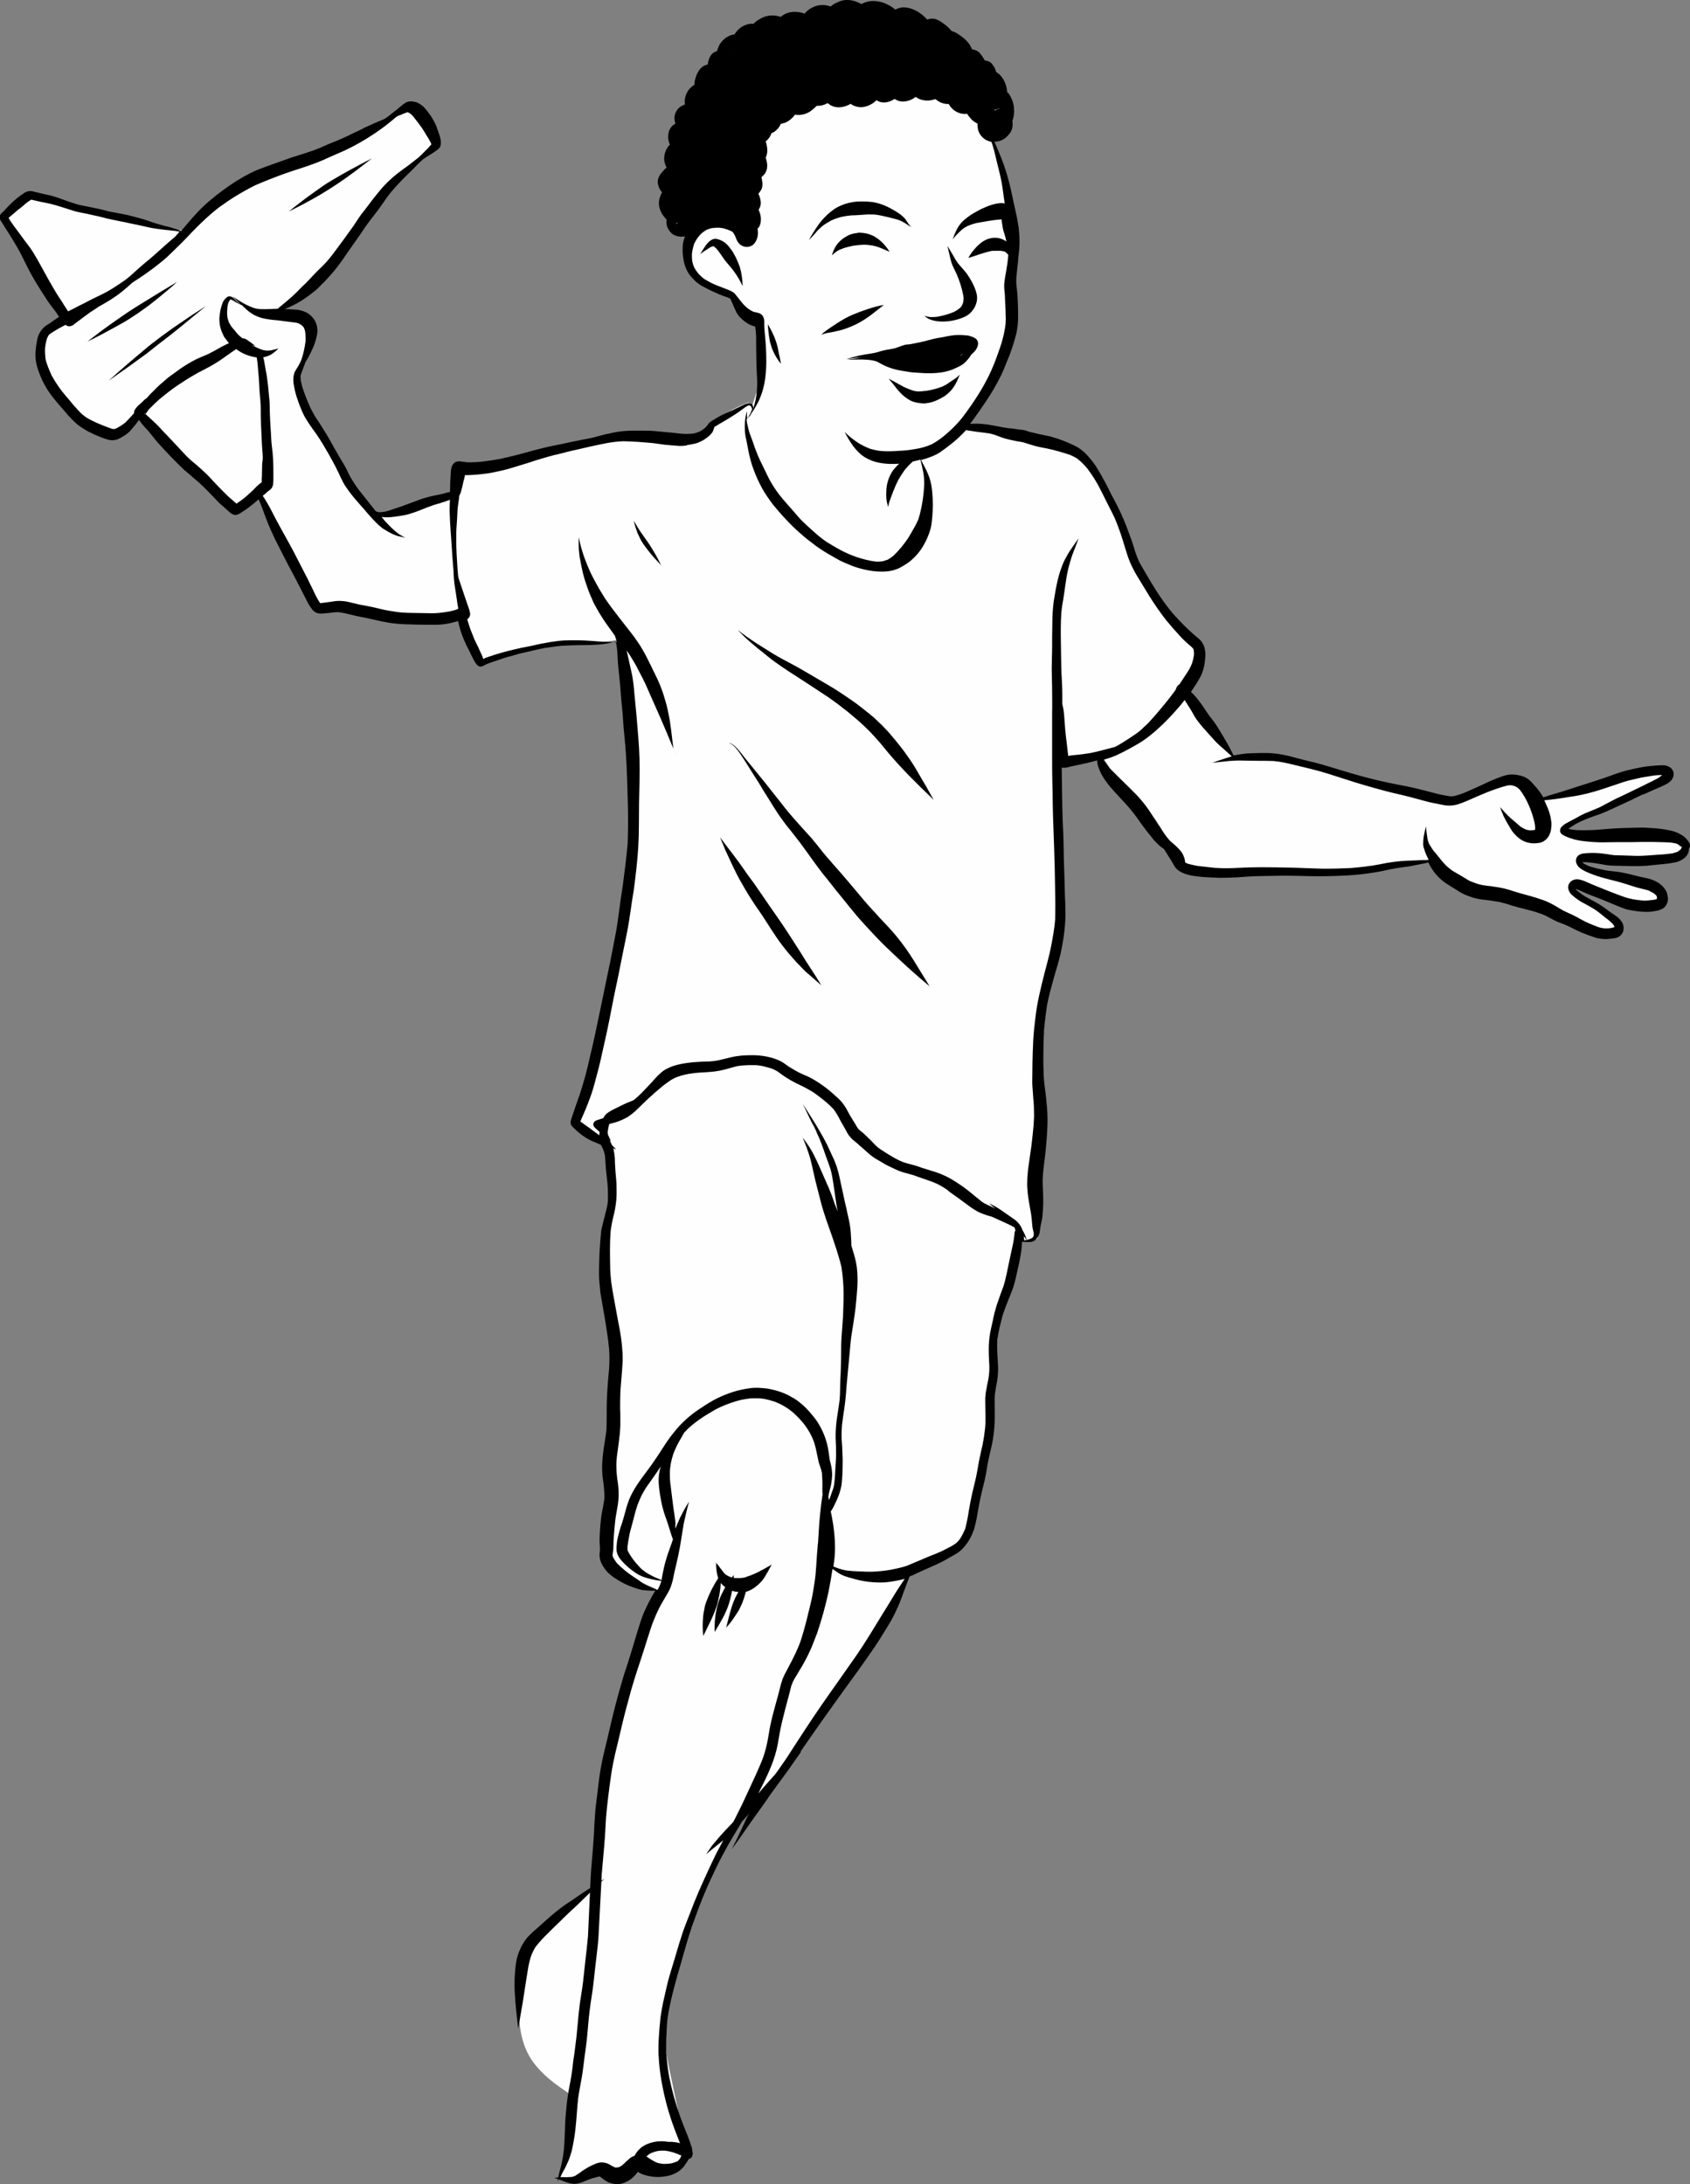 <?xml version="1.0" encoding="utf-8"?>
<!-- Generator: Adobe Illustrator 19.2.1, SVG Export Plug-In . SVG Version: 6.00 Build 0)  -->
<svg version="1.1" id="Layer_8" xmlns="http://www.w3.org/2000/svg" xmlns:xlink="http://www.w3.org/1999/xlink" x="0px" y="0px"
	 viewBox="0 0 829 1071.2" style="enable-background:new 0 0 829 1071.2;" xml:space="preserve">
<rect x="0" y="0" width="829" height="1071.2" fill="#808080" stroke="none"/>
<style type="text/css">
	.st0{fill:#FEFEFE;}
</style>
<path class="st0" d="M733,438.3c9.4,2.2,19,3.7,27.9,7.6c3.7,1.6,7.1,3.7,10.9,5.1c2.9,1.1,6,1.7,8.9,2.9c3.9,1.6,8,4.2,12,3
	c0.6-0.2,1.1-0.4,1.4-0.9c0.9-1.3-0.4-3-1.7-4c-5.2-4.2-10.5-8.4-15.7-12.5c-1.9-1.5-3.8-3.1-4.6-5.3c7.2-1.1,13.5,4.3,20.1,7.2
	c4.7,2.1,10,3,15.1,2.7c2.5-0.2,5.4-0.9,6.4-3.2c0.9-2-0.2-4.5-1.9-5.9c-1.7-1.4-3.9-2-6.1-2.6c-9.2-2.4-18.4-4.8-27.5-7.3
	c-1.7-0.5-4-2-2.9-3.5c0.4-0.6,1.2-0.8,1.8-0.9c5.9-1,11.9,0.8,17.9,1.7c9,1.4,18.4,0.7,27.1-1.9c2.6-0.8,5.7-2.7,4.9-5.3
	c-0.5-1.7-2.5-2.5-4.2-2.9c-17.8-4.4-36.7-1.5-54.7-4.9c3.6-5.1,9.8-7.4,15.6-9.6c10.9-4.2,21.6-9.2,31.8-14.8
	c2.2-1.2,4.8-3.4,3.9-5.8c-10.6,0.8-21,3.5-31.3,6.2c-9.8,2.6-19.6,5.1-29.4,7.7c-1.1,0.3-2.3,0.6-3.4,0.3c-1.7-0.5-2.6-2.2-3.7-3.6
	c-2.8-3.5-7.4-5.3-11.9-5.4s-8.9,1.4-12.9,3.3c-3.9,1.9-7.6,4.4-11.9,5.6c-3.9,1.1-7.6-0.4-11.5-1.2c-9.4-1.8-18.7-3.9-28-6.2
	c-9.5-2.4-18.8-5.4-28.3-7.7c-9.6-2.4-19.4-3.7-29.3-3.9c-1.5,0-3-0.1-4.5-0.2c-0.7,0-1.5-0.1-2.2-0.2c-0.3,0-0.6,0-0.8,0
	c-0.3,0-0.6-0.1-0.9-0.2c-0.2-0.1-0.4-0.1-0.6-0.2c-0.2-0.1-0.4-0.2-0.7-0.3c-0.2-0.1-0.4-0.1-0.7-0.1c-0.7,0-1.4,0-2.2-0.1
	c-0.1,0-0.2,0-0.2,0c-0.1,0-0.1-0.1-0.2-0.2c-1.1-1.2-2.4-2.2-3.5-3.4c-0.2-0.2-0.3-0.4-0.5-0.6c-0.9-1.7-1.8-3.5-2.6-5.3
	c-1.1-2.6-2.2-5.3-4.2-7.4c-1.2-1.2-2.6-2.1-3.7-3.3c-0.3-0.4-0.6-0.8-0.9-1.2c-1.1-1.6-2.1-3.4-3.2-5c-1.4-1.9-2.9-3.8-3.8-5.9
	c-0.2-0.4-0.3-0.8-0.3-1.3c0-0.5,0.2-0.9,0.4-1.4c2.5-5.2,5-10.6,5.4-16.4c0.1-0.7,0.1-1.5-0.2-2.1c-0.3-0.8-1.1-1.5-1.7-2.1
	c-3.2-2.7-5.6-6.1-8.3-9.2c-1.7-2-3.7-3.8-5.4-5.8c-1.9-2.3-3.2-5.4-4.8-8c-0.7-1.1-1.4-2.3-2.2-3.3c-1.1-1.3-2.4-2.3-3.6-3.5
	c-1.8-1.9-3.1-4.3-4.4-6.6c-0.6-1.1-1.2-2.2-1.7-3.4c-0.4-1.1-0.8-2.3-1.1-3.5c-4.4-15.7-11.7-29.7-20.7-43.3
	c-1.2-1.8-2.4-3.6-3.9-5.2c-3.4-3.4-8.2-5.1-12.8-6.4c-3.6-0.9-7.2-1.7-10.9-2.4c-6-1.2-12-2.4-18.1-3.6c-5.1-1-11.4-3.4-16.6-2.6
	c5.5-8.7,10.8-17.5,16-26.4c4.5-7.8,9.8-14.7,9.7-24.3c-0.1-5.7-2.2-11.3-2.1-17.1c0.1-4.4,2.2-8.3,1.5-12.4
	c-0.2-1.2,0.3-2.5,0.5-3.7c0.5-2.3,0.2-4.7-0.2-7.1c-0.7-5.2-1.5-10.5-2.7-15.6c-0.3-1.4-0.7-2.8-0.9-4.2c-0.3-1.8-0.4-3.7-0.6-5.5
	c-0.7-8.1-3-16-6.7-23.3c0.6-0.1,1.2-0.1,1.8-0.2c-5.6-7.5-10.7-14.3-18.6-19.6c-7-4.7-15-7.6-23.4-8.3c-6.6-0.6-13.2,0.1-19.8,1.1
	c-1.8,0.3-3.6,0.5-5.3,0.8c-13.9,2.2-27.9,4.4-41.7,7.3c-3.9,0.8-8.3,2-10.1,5.6c-0.9,1.8-0.9,3.9-1,6c-0.2,8.3-0.9,16.7-2.2,24.9
	c-0.5,2.9-1,5.8-2.7,8.2c-2.3,3.2-6.2,4.8-9.7,6.7c-5.8,3.1-11,7.5-13.8,13.4c-2.8,5.9-2.6,13.5,1.6,18.5
	c4.8,5.7,13.5,7.1,17.9,13.2c1.2,1.7,2,3.6,3.6,5c2.3,2,5.9,2.4,7.7,4.9c1.1,1.5,1.3,3.5,1.5,5.4c0.6,6.3,1.7,12.8,1.7,19.1
	c0,5.9-3.1,12.8-4.7,18.6c0-0.2-0.2-0.5-0.2-0.7c-0.2-0.4-0.3-0.9-0.7-1.1c-0.2-0.2-0.6-0.3-0.9-0.3c-0.2,0-0.3,0.1-0.5,0.1
	c-0.4,0.1-0.7,0.2-1,0.4c-0.1,0.1-0.3,0.1-0.4,0.2c-0.3,0.1-0.6,0.2-0.9,0.3c-1.5,0.7-3,1.4-4.5,2.2c-1.9,1-3.8,2.1-5.6,3.3
	c-1.8,1.2-3.6,2.4-5.3,3.8c-2.3,1.8-4.6,3.8-7.3,5c-3.6,1.5-7.6,1.3-11.4,1.1c-10.8-0.5-21.6-0.6-32.3,0.7
	c-24.6,3-48,13.6-72.7,14.7c0.1,2.7-0.1,5.5-0.5,8.2c-0.2,1.1-0.4,2.2-1.1,3.1c-0.8,1-2.1,1.4-3.4,1.8c-10.6,3.3-21.1,6.7-31.7,10
	c-1.4,0.5-3,0.9-4.4,0.4c-2.6-1-4.5-4.3-6-6.4c-2.3-3.2-4.6-6.4-7-9.7c-2-2.7-3.9-5.5-5.2-8.6c-0.8-2-1.2-4.2-2.1-6.2
	c-1.4-3.2-3.7-5.9-5.7-8.8c-4.9-7-7.9-15.2-10.9-23.2c-0.6-1.5-1.1-3-1.1-4.7c0-1.7,0.7-3.4,1.3-5c1.7-4.4,3.1-8.9,4.1-13.4
	c0.6-2.4,1-4.9,0.1-7.2c-1.1-2.5-3.8-4-6.4-4.8s-5.4-1.1-7.9-2.2c1.6-3.1,5.5-4,8-6.4c2-1.8,3-4.1,5.2-5.6c2-1.3,3.8-2.8,5.6-4.3
	c3.5-3.1,6.7-6.7,9.6-10.4c6-7.7,10.9-16.1,16.3-24c5.7-8.4,12.2-16.5,20.8-22.1c4.1-2.7,8.9-5,11-9.5c0.3-0.6,0.5-1.2,0.4-1.8
	c0-0.6-0.3-1.1-0.6-1.6c-2.4-4.6-5.4-8.8-8.9-12.6c-0.6-0.7-1.3-1.3-2.1-1.6c-1.2-0.4-2.4,0.1-3.5,0.5c-4.8,2-9.1,5-13.5,7.7
	c-13.2,8-27.9,13.2-42.1,19.4c-10.4,4.5-20.5,9.6-30.3,15.3c-4.9,2.8-9.9,5.8-14.6,9c-2.8,1.9-5.2,5-7.6,7.2c-0.4,0.4-0.8,0.8-1.3,1
	c-0.7,0.2-1.5,0.1-2.2-0.1c-24.1-6.1-48.4-11.4-72.9-16c-0.7-0.1-1.5-0.3-2.2-0.1c-0.7,0.2-1.4,0.6-1.9,1.1c-3,2.4-5.7,5-8.2,7.9
	c2.1,3.8,4.1,7.6,6.2,11.4c3.7,6.9,7.5,13.9,12.3,20.1c2.2,2.9,4.3,5.4,6.2,8.5c2.2,3.6,4.1,7.4,5.7,11.4c-3.8-0.4-7.6,2.1-9.6,5.4
	c-2,3.3-2.6,7.3-2.8,11.1c-0.1,2.8-0.1,5.6,0.6,8.2c1.5,5.6,5.6,10.1,9.6,14.3c1.6,1.7,3.2,3.4,4.9,5.1c3.3,3.5,6.7,7,11,9.2
	c4.3,2.1,9.8,2.6,13.7-0.2c3.1-2.1,5-6,8.4-7.5c7.7,8.1,15.5,16.2,23.2,24.3c3.5,3.7,7,7.3,10.9,10.5c2.7,2.2,5.7,4.2,7.6,7.1
	c0.8,1.2,1.5,2.6,2.7,3.5c2.5,1.8,5.2,0.3,7.6-0.7c2.9-1.2,5.4-2,7.5-4.5c3.1,3.2,3.9,7.9,5.2,12.1c1.7,5.2,4.5,10,7.3,14.7
	c4.4,7.4,8.8,14.9,13.2,22.3c0.9,1.5,1.9,3.2,3.6,3.9c1.1,0.5,2.4,0.5,3.6,0.5c11,0.1,21.7,3.5,32.4,5.8c10.8,2.2,22.4,3.1,32.4-1.6
	c5.2,7,5.2,17,11,23.5c10.5-3.7,21.5-6.3,32.6-7.7c11.1-1.4,22.4-0.6,33.5-2.4c2.9-0.5,1.7,2.9,2.2,4.9c1.4,5.6,2.7,11.2,4.1,16.8
	c1,4.3,0.6,9.2,0.8,13.6c0.2,4.6,0.5,9.2,0.7,13.9c0.1,1.9-0.1,3.7-0.2,5.4c-0.1,1.7-0.3,3.4-0.3,5.2c0.2,9.1,0.3,18.2,0.2,27.4
	c-0.1,11.8-0.4,23.5-1.7,35.2c-1.6,13.5-4.5,26.8-7.5,40.1c-5.3,23.1-11,46.1-17.1,69c-0.4,1.5-0.8,3.1-0.2,4.5
	c0.6,1.5,2.2,2.3,3.6,3c12.4,6.9,14.7,19.6,13.2,33c-1,9.2-3.5,18.3-4.1,27.6c-0.9,16.4,4.5,32.5,5.9,48.9c1.2,15-1.9,29.7-1.8,44.5
	c0.1,15.8-1,31.5-3.3,47.1c-0.7,4.9-1.4,10.4,1.9,14.1c1.5,1.7,3.7,2.7,5.8,3.6c5.2,2.3,10.3,4.6,15.5,6.9c0.6,0.3,1.2,0.5,1.6,1
	c1.2,1.3,0.6,3.4-0.1,5c-17.1,41.6-27.2,86.2-29.5,131.1c-0.1,2.8-0.3,5.6-1.3,8.2c-1.1,2.7-3.1,4.8-5.3,6.7
	c-7.8,6.7-18.4,10.3-24.2,18.8c-4,5.9-5,13.3-5.8,20.4c-1.5,13-2.7,27.1,3.8,38.5c4.1,7.1,10.7,12.4,17.5,17
	c1.6,1.1,3.2,2.2,4.1,3.9c0.6,1.3,0.7,2.7,0.7,4.1c0.3,12.2-2.3,24.4-7.4,35.5c12.5-2.1,24.9-4.2,37.4-6.4c1.7-0.3,3.4-0.6,5.1-0.6
	c1.4,0,2.8,0.2,4.3,0.3c5.7,0.7,13.1,0,14.8-5.5c0.6-2.1,0.2-4.3-0.3-6.5c-2.4-11.4-4.8-22.7-7.2-34.1c-1.3-6.3-2.7-12.7-2.6-19.1
	c0-7.1,1.8-14.1,3.6-21c4.6-17.3,10.1-34.3,16.5-51c4.8-12.7,10.2-25.5,19.1-35.9c3.4-4,7.3-7.5,10.9-11.3
	c13.7-14.4,21.7-32.7,34.1-47.8c12.8-15.7,23.6-32.9,32.2-51.3c1.8-3.9,3.9-8.7,7.7-11.3c1.9-1.3,3.3-1,5.3-1.7c2.8-0.9,5.4-2.6,8-4
	c3.4-1.8,7-3.7,9.3-6.9c1.6-2.1,2.4-4.7,3.2-7.2c4.1-13,7-26.4,8.8-39.9c2.2-17.2,2.6-34.6,4.6-51.8c1-8.6,2.4-17.2,4.8-25.6
	c1.1-4.1,2.7-8,4-12c1.1-3.3,1.5-6.9,3.2-9.9c0.1-0.1,0.2-0.3,0.3-0.3c0.2-0.1,0.4-0.1,0.7-0.1c1.9,0.2,3.8,0.2,5.7-0.1
	c0.3,0,0.5-0.1,0.7-0.3c0.3-0.2,0.4-0.7,0.4-1.1c0.3-2.8-0.1-5.5-0.1-8.2c-0.5-27.3,0.1-54.7,2.2-82c0.5-6.8,1.1-13.7,1.8-20.5
	c0.7-6.3,0.9-13,2.4-19.2c3.1-12.9,4.1-26.2,4.5-39.4c0.2-4.8,0.2-9.6,0.3-14.3c0.1-4.9,0.2-9.9-0.1-14.8c-0.2-3.3-0.5-6.6-0.4-9.9
	c0.1-7.5,2.2-15.2-0.4-22.2c5.2-2,10.6-3.7,16.1-4.8c2.3-0.5,4.2-0.6,6,1.2c1.4,1.4,2.2,3.2,3.3,4.8c1.5,2.3,3,4.5,4.7,6.7
	c3.3,4.3,6.9,8.4,10.9,12c2.1,1.8,4.2,3.5,6,5.6c1.5,1.8,2.7,4,3.8,6c3,5.4,6.2,10.6,9.6,15.8c0.5,0.7,1,1.4,1.7,1.9
	c0.6,0.4,1.3,0.5,2,0.7c3,0.6,6,1.1,9,1.3c9.6,0.9,19.2-0.6,28.8-0.9c4.8-0.2,9.6,0,14.4,0.7c1.9,0.3,3.7,0.1,5.6,0.2
	c2.5,0.2,5,0.2,7.5,0.2c5.8-0.1,11.6-0.6,17.4-1.4c6.1-0.8,12.2-1.8,18.3-2.5c3.1-0.4,6.2-0.7,9.3-1c2.9-0.2,5.8-0.8,8.8-0.7
	c0.4,0,0.7,0,1.1,0.2c0.4,0.1,0.7,0.4,1,0.7c1.1,1,2.2,2,3.3,3.1C714.6,432.9,723.6,436.1,733,438.3z"/>
<g>
	<path d="M420.1,99L420.1,99C420.1,99,420.1,99,420.1,99L420.1,99z"/>
	<path d="M402.9,111.3c0.7-0.6,1.5-1.2,2.3-1.7c0.8-0.5,1.7-1,2.6-1.5c0.9-0.4,1.8-0.8,2.8-1.1c1.1-0.4,2.3-0.7,3.5-0.9
		c1-0.2,1.9-0.3,2.9-0.4c0.6-0.1,1.1-0.1,1.7-0.1c0.7,0,1.3-0.1,2-0.1c1.4-0.1,2.9-0.2,4.3-0.3s2.6,0,3.8,0c2,0.2,4,0.6,6,1.1
		c1.9,0.5,3.9,0.9,5.8,1.5c1.2,0.4,2.3,1,3.3,1.6l0.9,0.6c0.7,0.5,1.5,1,2.3,1.3c-0.4-0.3-0.7-0.6-1-0.9c-0.8-1-1.4-2.2-2.3-3.3
		c-0.7-0.7-1.4-1.4-2.2-2c-2-1.4-4.1-2.6-6.3-3.7c-2.3-1.1-4.7-1.9-7.2-2.3c-1.7-0.2-3.3-0.3-5-0.3c-1,0-2.1,0-3.1,0.1l0.1,0
		c-0.5,0-1.1,0.1-1.6,0.2c-0.8,0.1-1.7,0.3-2.5,0.5c-1.2,0.3-2.4,0.7-3.5,1.2c-1.4,0.6-2.7,1.3-3.9,2.2c-1,0.7-1.9,1.5-2.8,2.3
		c-0.9,0.9-1.8,1.8-2.6,2.7c-0.8,0.9-1.5,1.9-2.2,2.9c-1.5,2.2-3,4.5-4.2,6.9c1.1-1.2,2.2-2.4,3.3-3.6
		C400.8,113.2,401.9,112.2,402.9,111.3z"/>
	<path d="M414.6,116.3c-1.9,1.1-3.4,2.6-4.6,4.4c-0.8,1.4-1.5,2.9-1.9,4.5l0.9-0.8c0.9-0.8,1.8-1.4,2.8-1.9c1-0.4,2-0.8,3-1.1
		c1.1-0.3,2.1-0.5,3.2-0.8l0.6-0.1c1.3-0.2,2.5-0.3,3.8-0.4c1.1-0.1,2.2-0.1,3.2,0c0.8,0.1,1.5,0.2,2.3,0.3c0.9,0.2,1.8,0.4,2.7,0.7
		l0.8,0.3c1.7,0.6,3.3,1.4,5,2.1c-1.5-2.4-3.3-4.5-5.5-6.2c-2.3-1.8-5.1-2.9-8-3.1c-0.5,0-1-0.1-1.5-0.1H421l0,0.1
		c-0.8,0.1-1.7,0.2-2.5,0.4C417.1,114.9,415.8,115.5,414.6,116.3z"/>
	<path d="M457.5,157.1c1.6,0.4,3.2,0.6,4.8,0.6c3.2,0,6.4-0.6,9.4-1.7c0.8-0.3,1.7-0.7,2.4-1.1c1.4-0.8,2.6-2,3.5-3.4
		c0.6-0.9,1-1.8,1.3-2.8c0.4-1.2,0.5-2.6,0.3-3.9c-0.1-0.7-0.3-1.3-0.5-2c-0.5-1.7-1.3-3.3-2.1-4.8c-0.7-1.3-1.5-2.5-2.3-3.7
		c-1.2-1.6-2.6-3.1-3.9-4.6c-0.4-0.5-0.9-1.1-1.2-1.6c-0.5-0.7-0.9-1.5-1.3-2.2c-1-1.7-2-3.4-3-5.1l-0.1,0c0.3,1.3,0.6,2.6,0.9,3.9
		s0.5,2.4,0.9,3.6c0.3,1.1,0.8,2.3,1.3,3.3l1.3,2.7c1.5,3.4,2.6,6.9,3.3,10.5c0.3,1.3,0.2,2.7-0.2,4c-0.2,0.4-0.4,0.9-0.6,1.3
		c-0.3,0.4-0.6,0.8-1,1.1c-0.9,0.7-1.8,1.3-2.8,1.8c-2.4,1-4.9,1.7-7.4,2.2l-0.5,0.1c-1.2,0.2-2.4,0.2-3.6,0.2c-1-0.1-2-0.3-3-0.6
		c0.6,0.5,1.3,1,2,1.4C456,156.6,456.8,156.9,457.5,157.1z"/>
	<path d="M433.6,149.5L433.6,149.5c-2.8,0.5-5.6,1.3-8.3,2.2c-2.4,0.8-4.8,1.7-7.2,2.7c-2.5,1.1-5,2.5-7.3,4
		c-1.1,0.7-2.1,1.4-3.2,2.1l-1.6,1.1c-1.1,0.8-2.2,1.6-3.1,2.6c0.9-0.4,1.9-0.7,2.9-0.9c2.5-0.4,4.9-0.9,7.4-1.6
		c2.6-0.8,5-1.8,7.4-3C425.3,156.3,429.4,152.8,433.6,149.5z"/>
	<path d="M443.3,169.3c-0.8,0.2-1.7,0.6-2.6,0.9c-0.8,0.3-1.7,0.6-2.6,0.8c-1.6,0.3-3.2,0.5-4.8,0.9c-0.8,0.2-1.7,0.4-2.5,0.7
		s-1.7,0.4-2.5,0.6h-0.1l-0.5,0.1c-1,0.2-2,0.3-3.1,0.5s-2.1,0.4-3.2,0.6c-2.2,0.5-4.3,1.1-6.4,1.8c2.5-0.4,5.1-0.8,7.7-1l-2.5,0.5
		h0.1c-1.5,0.3-3,0.4-4.5,0.7l5.3-0.1c1.3,0,2.7,0,4,0.1h-0.1c1.6,0.1,3.2,0.3,4.8,0.8c0.9,0.4,1.8,0.9,2.7,1.4
		c1.1,0.6,2.2,1.1,3.3,1.5c1.3,0.5,2.6,0.9,3.9,1.2c1.2,0.3,2.5,0.5,3.7,0.7s2.5,0.4,3.8,0.6c1.5,0.1,3.1,0.2,4.6,0.3
		c2.6,0.2,5.1,0.2,7.7,0c2.6-0.2,5.1-0.7,7.5-1.6c1.2-0.5,2.4-1,3.5-1.6c1-0.5,2-1.1,2.8-1.9c0.9-0.8,1.6-1.7,2.3-2.6
		c0.3-0.5,0.6-0.9,0.9-1.4c0.5-0.4,1-0.8,1.4-1.3c1.1-1.1,1.8-2.6,1.9-4.1c-0.1-1-0.5-1.9-1.3-2.4c-0.5-0.3-1-0.6-1.5-0.8
		c-0.6-0.2-1.3-0.4-1.9-0.6c-0.7-0.1-1.4-0.2-2.1-0.2c-0.7-0.1-1.4-0.1-2.2-0.1h-1.1l0,0c-1.1,0-2.2,0.1-3.3,0.3
		c-1.2,0.2-2.4,0.4-3.6,0.7c-1.9,0.3-3.8,0.6-5.7,1.1s-3.7,1-5.6,1.4s-3.8,0.8-5.6,1.1C445,168.9,444.1,169,443.3,169.3z
		 M472.7,173.4l0.1-0.1L472.7,173.4c-0.6,0.5-1.2,0.9-1.8,1.2c0.1-0.1,0.2-0.2,0.3-0.3C471.7,174,472.2,173.7,472.7,173.4z"/>
	<path d="M467.1,186.6c-0.8,0.5-1.5,1.1-2.3,1.6s-1.7,1-2.6,1.4c-2.6,1-5.3,1.7-8,2.1h-0.3c-0.1,0-0.2,0-0.3,0l-0.6,0.1
		c-0.4,0.1-0.8,0.1-1.2,0.1c-1.5,0.2-3,0-4.4-0.5c-2-0.7-3.9-1.5-5.8-2.6c-1.9-1.1-3.8-2.1-5.7-3.1c0.7,0.8,1.4,1.7,2.1,2.5
		c1,1.2,1.8,2.4,2.8,3.5c1,1.2,2.2,2.3,3.4,3.2c0.8,0.6,1.6,1.1,2.5,1.6c0.9,0.4,1.8,0.7,2.7,0.9c0.9,0.2,1.8,0.3,2.7,0.4
		c0.9,0.1,1.7,0.1,2.6-0.1c1.8-0.2,3.6-0.8,5.3-1.6c1-0.5,2-1,3-1.6c0.9-0.6,1.7-1.2,2.4-1.9c2.7-2.4,4.2-5.8,5.5-9.1l0,0.1
		C469.8,184.8,468.5,185.8,467.1,186.6z"/>
	<path d="M361.2,126.8c-0.3-0.7-0.7-1.4-1.1-2.1c-0.3-0.7-0.8-1.4-1.3-2.1c-0.7-1-1.4-1.9-2.3-2.8c-1.3-1.3-3-2.2-4.8-2.6
		c-0.2,0-0.5-0.1-0.7-0.1c-2.2,0-3.8,1.9-5.1,3.6l0.1,0c-0.9,1.2-1.7,2.6-2.5,3.9c1.7-1.3,3.4-2.4,5.2-3.5c0.3-0.1,0.7-0.2,1-0.3
		h0.4l0.2,0.1c0.6,0.5,1.2,1.1,1.7,1.7c0.8,1,1.5,2.1,2.3,3.2c0.4,0.7,1,1.4,1.5,2.1c0.6,0.8,1.3,1.6,2,2.4l0.2,0.2
		c2.4,2.8,4.4,5.9,6,9.2l0.3,0.6c-0.1-3.2-0.5-6.3-1.4-9.4C362.4,129.5,361.8,128.2,361.2,126.8z"/>
	<path d="M377.4,165.9c0.2,1.5,0.6,3,1.1,4.5c0.5,1.4,1.2,2.8,1.9,4.1c0.8,1.4,1.7,2.7,2.7,3.9c-0.1-0.5-0.2-1-0.3-1.5
		c-0.2-1.3-0.5-2.6-0.8-3.8c-0.3-1.9-0.7-3.7-1.3-5.5c-1-3-2.4-5.9-4.1-8.6l0,0C376.8,161.3,377,163.6,377.4,165.9z"/>
	<path d="M317,264.8c-0.9-1.3-1.9-2.7-2.8-4c-1.2-1.7-2.2-3.6-3.3-5.4c0.4,1.9,1,3.8,1.7,5.7c0.4,1,0.9,1.9,1.3,2.8
		c0.3,0.7,0.7,1.3,1.1,2c0.9,1.4,1.8,2.7,2.8,3.9c2,2.6,4.2,5,6.5,7.4c-1.4-2.9-3-5.8-4.7-8.5C318.8,267.4,318,266.1,317,264.8z"/>
	<path d="M310.9,255.3C310.9,255.3,310.9,255.4,310.9,255.3C310.9,255.3,310.9,255.3,310.9,255.3L310.9,255.3z"/>
	<path d="M446,372c-1.6-2.3-3.1-4.4-4.8-6.5c-1.4-1.8-2.9-3.6-4.4-5.3l0.2,0.2c-1-1.2-2-2.3-3.1-3.4c-0.7-0.7-1.3-1.5-2.1-2.1
		l-3-2.9c-0.3-0.3-0.7-0.6-1.1-0.9l-2.2-1.8c-0.8-0.6-1.6-1.3-2.4-1.9s-1.8-1.4-2.7-2.1c-1.2-0.9-2.5-1.8-3.7-2.6l-3.5-2.4l0.1,0.1
		c-4.1-2.8-8.5-5.3-12.8-7.8c-4.7-2.8-9.3-5.5-14.1-8c-3.4-1.8-6.7-3.6-9.9-5.7l-5.4-3.4c-1.7-1.1-3.3-2.2-5-3.4
		c-1.4-1.1-2.9-2.1-4.3-3.2c1.2,1.2,2.4,2.4,3.6,3.6c0.9,0.9,1.9,1.7,2.9,2.6c1.8,1.6,3.8,3.2,5.7,4.7s4,3.3,6.1,4.8
		s4.4,3.1,6.7,4.6c6.7,4.3,13.3,8.6,19.9,13l3.2,2.3c1,0.7,2,1.5,3,2.3c1.9,1.4,3.8,2.9,5.6,4.5c3.9,3.2,7.6,6.7,10.9,10.4l2.3,2.6
		c1.4,1.7,2.8,3.4,4.2,5.1c6.5,7.7,13.7,14.8,21,21.8l1.1,1.1c-2.4-4.4-4.9-8.8-7.5-13.1C449.1,376.7,447.6,374.3,446,372z"/>
	<path d="M361.7,308.9C361.8,308.9,361.8,308.9,361.7,308.9C361.8,308.9,361.7,308.9,361.7,308.9L361.7,308.9z"/>
	<path d="M439.7,459.1c-2.6-3.1-5.3-6-8.1-8.9c-1.4-1.6-2.8-3.1-4.3-4.7c-1.2-1.3-2.4-2.7-3.6-4.1c-5.1-6.1-10.2-12.2-15.5-18.1
		l0.3,0.4l-0.2-0.3l-1.5-1.8l0.3,0.4l-2.2-2.5l-0.1-0.1l0.2,0.2c-1.3-1.5-2.5-3.1-3.7-4.6c-0.6-0.8-1.2-1.5-1.8-2.2
		s-1.4-1.8-2.2-2.6c-2.7-2.9-5.3-5.9-8-8.9c-1.4-1.6-2.8-3.3-4.2-5c-1.7-2.2-3.4-4.4-5.2-6.6c-3-3.9-6.2-7.8-9.3-11.6
		c-1.3-1.6-2.7-3.3-4-4.9c-1-1.2-2-2.5-3-3.8c-0.9-1.1-1.8-2.2-2.8-3.2c-0.5-0.4-0.9-0.8-1.5-1.2c-0.5-0.3-1-0.5-1.6-0.6l0,0.1
		l0.3,0.1c0.4,0.1,0.8,0.3,1.2,0.6c0.8,0.6,1.5,1.3,2.1,2.1c1.4,1.7,2.6,3.5,3.8,5.4l1.9,3c1.4,2.2,2.7,4.4,4.1,6.5s2.5,4.1,3.8,6.2
		c1.4,2.2,2.8,4.4,4.2,6.7c1.2,1.8,2.3,3.7,3.6,5.5l2.7,3.7c0.7,0.9,1.4,1.8,2.1,2.6c1.6,2.1,3.3,4.2,4.9,6.3
		c1.3,1.7,2.5,3.5,3.8,5.2c1.5,2.1,2.9,4.1,4.4,6.1c0.8,1.1,1.6,2.1,2.4,3.2s1.7,2.1,2.5,3.1c2.9,3.7,5.8,7.4,8.8,11
		c1.8,2.2,3.5,4.4,5.3,6.5c0.8,1,1.7,2,2.5,2.9l2.8,3.1c3.2,3.5,6.4,6.9,9.8,10.2c1.8,1.7,3.6,3.4,5.4,5.1s3.6,3.3,5.4,5
		c3.4,3.1,6.9,6.1,10.5,9.1c-2.6-4.2-5.2-8.5-7.8-12.7C445.7,466.9,442.8,462.9,439.7,459.1z M408.1,423.2l0.1,0.1l0,0l0,0l0,0
		L408.1,423.2z"/>
	<path d="M392.7,467.1c-3.3-5.2-6.7-10.5-10.2-15.6s-7.2-10.3-10.7-15.5c-1.3-1.9-2.6-3.8-4-5.6c-0.6-0.8-1.2-1.6-1.8-2.5
		c-2.2-3.2-4.5-6.4-6.9-9.5c-2-2.6-4-5.2-5.9-7.8c0.9,2.2,1.8,4.3,2.7,6.5c0.9,1.9,1.7,3.7,2.6,5.6c0.9,2,1.9,4,2.9,6
		c0.4,0.7,0.7,1.4,1.1,2.1c1.9,3.4,3.8,6.7,5.9,10c1.7,2.6,3.4,5.2,5.2,7.7c3.4,5.1,6.5,10.4,10.2,15.2c2.1,2.8,4.4,5.4,6.7,8
		c1.1,1.2,2.3,2.3,3.4,3.5s2.3,2.2,3.5,3.2c1.8,1.6,3.6,3.2,5.5,4.8c-1.7-2.8-3.4-5.5-5.2-8.2S394.3,469.7,392.7,467.1z"/>
	<path d="M353.1,410.5C353.1,410.5,353.1,410.5,353.1,410.5C353.1,410.5,353.1,410.5,353.1,410.5L353.1,410.5z"/>
	<path d="M165.9,89.9c5.7-3.8,11.1-8,16.5-12.2c-6.7,3.4-13.4,7-19.9,10.9c-2.7,1.6-5.3,3.4-7.9,5.3c-4.4,3.1-8.7,6.4-12.9,9.8
		c5.1-2.5,10.2-5.2,15.2-8.1C159.9,93.8,162.9,91.9,165.9,89.9z"/>
	<path d="M182.4,77.6C182.4,77.6,182.4,77.7,182.4,77.6C182.4,77.7,182.4,77.6,182.4,77.6L182.4,77.6z"/>
	<path d="M64.5,155.7c2.1-1.3,4.1-2.7,6-4.1c1-0.7,2-1.4,2.9-2.1c3.1-2.4,6.1-4.9,9.1-7.4c1.5-1.2,2.9-2.5,4.3-3.8
		c-1.5,0.9-3,1.8-4.5,2.7l-4.3,2.6c-2.8,1.7-5.5,3.4-8.3,5.1c-2.1,1.3-4.2,2.6-6.2,3.9l-2.5,1.7c-3.7,2.5-7.3,5.1-10.9,7.7
		c-2.4,1.8-4.8,3.7-7.2,5.5c4.6-2.2,9.1-4.6,13.6-7.1C59.2,158.9,62,157.4,64.5,155.7z"/>
	<path d="M41.5,168.7C41.4,168.8,41.4,168.8,41.5,168.7L41.5,168.7z"/>
	<path d="M43,167.5C42.9,167.5,42.9,167.5,43,167.5C42.9,167.5,43,167.5,43,167.5z"/>
	<path d="M87.1,138c-0.1,0.1-0.2,0.1-0.2,0.2C87,138.2,87.1,138.1,87.1,138L87.1,138z"/>
	<path d="M41.9,168.4c-0.2,0.1-0.3,0.2-0.4,0.3C41.6,168.6,41.7,168.5,41.9,168.4z"/>
	<path d="M42.9,167.6c-0.2,0.1-0.7,0.5-1,0.8C42.1,168.2,42.4,167.9,42.9,167.6z"/>
	<path d="M83.6,164.3c3.9-3.1,7.5-6,11.2-9.1c2.1-1.7,4.1-3.4,6.2-5.1l0,0c-4.3,2.7-8.5,5.5-12.7,8.4c-1.9,1.3-3.7,2.5-5.6,3.9
		c-2.7,1.9-5.3,3.9-7.9,5.9c-1.3,1-2.6,2-3.8,3.1c-2.8,2.3-5.5,4.6-8.3,7c-3.2,2.7-6.3,5.5-9.4,8.3c6.2-4.3,12.4-8.7,18.5-13.2
		C75.8,170.3,79.7,167.3,83.6,164.3z"/>
	<path d="M376.7,770.7c0.6-1.2,1.2-2.3,1.9-3.4c-2.2,1.3-4.5,2.5-6.8,3.7l0.5-0.2l-1.1,0.5c-2,1-4.1,1.7-6.2,2.4
		c-0.3,0-0.6,0.1-0.9,0.1l-0.8,0.1c-0.9,0-1.8,0-2.6,0c-0.3,0-0.5-0.1-0.8-0.1c0-0.5,0-0.9,0-1.4l0,0c-0.3,0.4-0.6,0.8-0.9,1.2
		c-0.1,0-0.2-0.1-0.4-0.1c-0.9-0.3-1.7-0.7-2.5-1.2c-0.2-0.2-0.4-0.4-0.7-0.6c-1.4-1.7-2.7-3.6-4.1-5.3l0-0.1
		c-0.1,2.6,0.2,5.2,1,7.7c-2.4,3.6-4.4,7.6-5.9,11.7c-0.4,1-0.7,2-0.8,3c-0.3,1.4-0.6,2.9-0.7,4.3c-0.3,3.1-0.3,6.2,0.1,9.3
		c2.2-4.7,4.8-9.3,6.4-14.2l-0.1,0.4c1.3-4,2-8.1,2.3-12.2c0.1,0.2,0.3,0.3,0.4,0.5c0.5,0.6,1.2,1.2,1.8,1.6c-0.4,0.7-0.8,1.3-1.1,2
		c-1.1,2-1.9,4.1-2.6,6.3c-0.6,2.3-1.1,4.6-1.3,7c-0.3,2.2-0.3,4.5-0.2,6.7c1-1.9,2.2-3.7,3.2-5.6c1.2-2,2.2-4.2,3.1-6.4
		c1-2.7,1.7-5.5,2.2-8.3c0.1,0,0.3,0.1,0.4,0.2c0.9,0.2,1.8,0.4,2.7,0.4c-1.2,2.1-2.2,4.2-3,6.5c-1.2,3.6-2,7.3-3,11
		c1.6-1.7,3-3.5,4.2-5.4c0.5-0.8,1.1-1.6,1.6-2.4c0.4-0.6,0.7-1.2,1-1.9c0.3-0.6,0.6-1.2,0.9-1.9c0.8-1.9,1.4-3.9,2-6c0,0,0,0,0.1,0
		c0.9-0.2,1.7-0.6,2.5-1c1.1-0.6,2.1-1.3,3-2.1c1.2-1,2.2-2.1,3.1-3.3C375.4,772.9,376.1,771.8,376.7,770.7z"/>
	<path d="M594.4,374.1C594.4,374.1,594.4,374.1,594.4,374.1C594.4,374.1,594.4,374.1,594.4,374.1z"/>
	<path d="M594.1,374.2C594,374.2,594,374.2,594.1,374.2C594,374.2,594,374.2,594.1,374.2z"/>
	<path d="M331.4,369.7c0,0,0,0.1,0,0.1C331.4,369.8,331.4,369.8,331.4,369.7z"/>
	<path d="M594,374.2c-0.1,0-0.1,0-0.2,0.1C593.9,374.3,593.9,374.3,594,374.2z"/>
	<path d="M594.8,373.9c-0.1,0-0.3,0.1-0.4,0.2C594.5,374,594.7,374,594.8,373.9z"/>
	<path d="M594.9,373.9C594.9,373.9,594.9,373.9,594.9,373.9C594.9,373.9,594.9,373.9,594.9,373.9z"/>
	<path d="M330.1,366.7c0,0,0,0.1,0.1,0.2C330.2,366.9,330.2,366.8,330.1,366.7z"/>
	<path d="M593.8,374.3C593.7,374.4,593.7,374.3,593.8,374.3L593.8,374.3z"/>
	<polygon points="327.8,211.8 327.4,211.7 327.4,211.7 	"/>
	<path d="M800.5,392.2c0,0-0.1,0-0.1,0.1c-0.1,0-0.2,0.1-0.3,0.1L800.5,392.2z"/>
	<polygon points="824.8,414.9 824.8,414.9 824.7,414.8 	"/>
	<path d="M330.2,367c0,0,0,0.1,0,0.1C330.3,367,330.2,367,330.2,367z"/>
	<path d="M828.9,413.9c-0.2-0.6-0.6-1.2-1-1.7c-0.5-0.7-1.1-1.3-1.8-1.9c-2.2-1.6-4.7-2.7-7.3-3.1c-2.3-0.5-4.6-0.8-7-1
		c-1.5-0.1-3-0.2-4.6-0.3c-1.3-0.1-2.6,0-3.8,0c-4.8,0.1-9.7,0.2-14.5,0.6c-2.8,0.2-5.5,0.5-8.3,0.6c-2.5,0.1-4.9,0.1-7.4,0
		c-1.3-0.1-2.5-0.3-3.8-0.6l0.3-0.3c1.8-1.3,3.7-2.4,5.8-3.4c2-0.9,4-1.7,6-2.4c2.2-0.7,4.3-1.5,6.4-2.4s4.1-1.9,6.1-2.8
		c2-0.9,4.2-1.9,6.3-2.9c1.9-1,3.9-1.9,5.8-2.8h0.1h0.1h0.1h0h0.1c2.1-1,4.1-1.9,6.2-2.8c1.2-0.5,2.4-1,3.6-1.6
		c1.7-0.8,3.6-1.9,4.3-3.7c0.4-0.9,0.5-1.9,0.2-2.9c-0.1-0.4-0.3-0.9-0.6-1.2c-0.3-0.5-0.8-0.9-1.2-1.1c-1.2-0.7-2.5-1-3.8-0.9H815
		c-1.1,0-2.3,0.1-3.4,0.2c-2.7,0.2-5.4,0.5-8,1.1c-1.2,0.2-2.5,0.5-3.7,0.8s-2.2,0.5-3.3,0.8c-2.4,0.7-4.9,1.6-7.3,2.5
		s-4.6,1.5-6.8,2.3l-6.9,2.2c-3.1,1-6.2,2-9.3,3l-4.7,1.4l-2,0.6c-0.9,0.3-1.7,0.6-2.6,0.8c-0.5-0.9-1-1.7-1.6-2.5
		c-1-1.4-2.2-2.8-3.4-4.1c-1.3-1.6-2.9-2.9-4.8-3.6c-0.8-0.3-1.7-0.5-2.6-0.7c-1.1-0.2-2.2-0.3-3.3-0.3c-1.7,0.1-3.3,0.5-4.9,1.1
		c-2.8,1-5.6,2.2-8.3,3.5c-2.4,1.1-4.7,2.2-7.1,3.2c-2.4,1.2-5,2.1-7.6,2.8c-0.7,0.1-1.5,0.2-2.2,0.1c-1.5-0.2-2.9-0.5-4.4-0.8
		c-1.5-0.3-3-0.7-4.5-1.1c-2.9-0.8-5.8-1.5-8.7-2.2s-5.6-1.2-8.4-1.7c-3-0.6-5.9-1.2-8.9-1.9c-6-1.4-12-3.1-17.9-4.9
		c-3-0.9-6-1.8-9-2.7s-5.9-1.6-8.9-2.3l-4.7-1.2c-1.4-0.4-2.8-0.8-4.2-1.1c-3.1-0.7-6.2-1.2-9.4-1.3c-0.8,0-1.5,0-2.2,0h-2.1
		c-1.4,0-2.7,0.1-4.1,0.1c-2.9,0.1-5.8,0.5-8.7,1.1c-1-2-1.9-3.9-3-5.8c-1.3-2.3-2.7-4.6-4.1-6.9c-0.7-1.2-1.4-2.3-2.2-3.4
		c-0.7-1-1.5-2-2.3-3c-1.6-2.1-2.9-4.4-4.5-6.5c-1.4-2-3-3.9-4.8-5.6c0.8-1.2,1.6-2.4,2.4-3.6c0.6-1,1.2-1.9,1.8-3
		c0.3-0.5,0.5-1,0.8-1.5c0.3-0.8,0.6-1.6,0.9-2.4c0.4-1.2,0.6-2.3,0.8-3.5c0.1-0.6,0.2-1.2,0.2-1.8c0.1-0.8,0.2-1.6,0.2-2.4
		c0-1.3-0.2-2.5-0.5-3.7c-0.6-1.8-1.7-3.4-3.3-4.6c-1.4-1.2-2.9-2.5-4.3-3.8c-2.9-2.7-5.6-5.6-8.2-8.5c-1.4-1.7-2.7-3.4-4-5.2
		c-1.5-2.1-3-4.2-4.3-6.4c-1.3-2-2.5-4-3.7-6.1s-2.6-4.3-3.8-6.5c-0.2-0.4-0.4-0.9-0.6-1.3v0.1c-0.5-1.1-0.9-2.2-1.3-3.3
		s-0.8-2.2-1.1-3.4c-0.7-2.3-1.5-4.6-2.4-6.9c-1.7-4.7-3.6-9.3-5.9-13.8c-1.1-2.2-2.4-4.4-3.5-6.7s-2.2-4.4-3.4-6.5
		c-1.1-2.1-2.3-4.1-3.6-6.1c-1.4-2.1-3-4-4.7-5.8c-0.9-0.9-1.8-1.7-2.8-2.4c-1.1-0.8-2.3-1.4-3.5-2c-2.2-1-4.3-1.9-6.6-2.7
		c-1.2-0.4-2.5-0.9-3.7-1.2s-2.3-0.6-3.5-0.8c-2.4-0.5-4.7-1-7.1-1.6l-1.1-0.3c-1-0.4-2-0.7-3.1-0.8c-1.1-0.1-2.1-0.2-3.1-0.4
		s-2.3-0.3-3.4-0.4s-2.2-0.3-3.3-0.5s-2.3-0.5-3.5-0.7s-2.4-0.4-3.6-0.6c-2.3-0.3-4.7-0.5-7-0.4l-1.6,0.1l0.8-1
		c0.9-1.2,1.8-2.5,2.7-3.8v0.1c2.8-4.1,5.7-8.2,8.2-12.5c1.2-2.1,2.4-4.3,3.5-6.5s1.9-4.4,2.8-6.6c2-4.6,3.6-9.4,4.8-14.3
		c0.5-2.5,0.8-5,0.8-7.5c0-2.3,0-4.6-0.1-6.9s-0.2-4.8-0.5-7.1c-0.1-1.1-0.3-2.3-0.3-3.4c0-1,0-1.9,0.1-2.9c0.2-2.2,0.5-4.4,0.7-6.6
		c0.1-0.9,0.2-1.8,0.2-2.8c0.4-2.6,0.6-5.2,0.6-7.8c0-1.8-0.1-3.6-0.3-5.5c-0.1-1-0.2-1.9-0.4-2.9s-0.4-2.2-0.6-3.4
		c-0.7-3.5-1.6-7-2.3-10.6c-0.8-3.8-1.7-7.5-2.8-11.1s-2.4-7.1-3.9-10.6c-0.7-1.6-1.3-3.1-2-4.7c0.6,0,1.2-0.1,1.8-0.2
		c0.6-0.1,1.1-0.3,1.6-0.5c1-0.4,1.9-1,2.7-1.8c0.9-0.8,1.6-1.8,2.2-2.9c0.5-1.2,0.7-2.5,0.6-3.8c0-0.3-0.1-0.6-0.1-0.9
		c0.7-2,1-4.1,0.8-6.1c-0.1-2.5-1-5-2.4-7.1c-0.3-0.4-0.6-0.8-1-1.1c-0.1-2.6-1-5.2-2.6-7.3c-0.5-0.7-1.1-1.3-1.8-1.8
		c-0.3-0.3-0.6-0.5-1-0.7v-0.1c-0.2-0.8-0.5-1.6-0.9-2.3c-0.4-0.6-0.8-1.2-1.3-1.8c-0.5-0.5-1.1-0.9-1.8-1.1c-0.5-0.2-1-0.3-1.6-0.4
		c-0.2-0.5-0.5-1-0.8-1.4c-0.2-0.3-0.4-0.6-0.6-0.9c-0.3-0.5-0.7-0.9-1.1-1.4c-0.5-0.5-1.1-0.9-1.8-1.2c-0.4-0.1-0.8-0.3-1.2-0.4
		l-0.7-0.1l-0.1-0.3c-0.3-0.6-0.6-1.2-0.9-1.8c-0.5-0.7-1-1.4-1.6-2c-1.1-1.2-2.4-2.2-3.8-3.1c-1.1-0.8-2.3-1.4-3.6-1.8l-0.2-0.2
		c-1-1.2-2.1-2.2-3.3-3.1c-0.8-0.6-1.7-1.2-2.5-1.7c-0.8-0.4-1.6-0.8-2.4-1h-0.5c-0.7-0.1-1.4-0.1-2,0.1c-0.4,0.1-0.7,0.2-1.1,0.3
		c-0.9-1-1.8-1.9-2.9-2.7c-1.3-1-2.7-1.8-4.2-2.4c-1.5-0.6-3.2-0.9-4.8-0.9c-1.3,0.1-2.6,0.5-3.7,1.1c-1-0.8-2.1-1.6-3.3-2.2
		c-1.3-0.7-2.7-1.3-4.1-1.6c-0.6-0.1-1.1-0.2-1.7-0.3c-0.8-0.1-1.6-0.1-2.4-0.1c-1.4,0.1-2.8,0.4-4.1,1c-0.4,0.2-0.8,0.3-1.1,0.5
		c-1-0.6-2-1-3.1-1.4c-1.2-0.4-2.5-0.6-3.7-0.6H415L414.8,0c-1.4,0.1-2.7,0.5-3.9,1.1c-0.8,0.3-1.5,0.7-2.3,1.2
		c-0.4,0.3-0.8,0.6-1.1,0.9c-2.7-1-5.6-1-8.2,0.1c-0.7,0.3-1.4,0.7-2.1,1.1c-0.6,0.4-1.2,0.9-1.8,1.5c-0.3,0.2-0.5,0.5-0.7,0.8
		c-1.1-0.4-2.2-0.7-3.4-0.8c-1.6-0.2-3.2-0.1-4.8,0.4c-0.7,0.2-1.4,0.5-2,0.9c-0.5,0.3-1.1,0.7-1.5,1.1l-0.6-0.2
		c-1.4-0.4-2.9-0.6-4.3-0.5c-1.7,0.1-3.4,0.6-5,1.5c-1.1,0.6-2.2,1.3-3.1,2.2l-0.4,0.4h-0.1c-0.6-0.1-1.1-0.1-1.7,0
		c-3.2,0.5-5.9,2.4-7.5,5.2c-0.9,0.1-1.8,0.3-2.6,0.7c-0.7,0.3-1.3,0.7-1.9,1.1c-0.6,0.5-1.1,1-1.6,1.5c-0.9,1-1.6,2.2-2,3.5
		c-0.1,0.2-0.2,0.3-0.2,0.5c-0.1,0.3-0.3,0.6-0.3,0.9c-0.6,0.1-1.2,0.4-1.8,0.8c-0.4,0.3-0.7,0.6-1,1c-0.4,0.5-0.7,1-0.9,1.5
		c-0.4,1-0.7,2-0.8,3.1c0,0,0,0.1,0,0.1c-0.8,0.2-1.6,0.5-2.3,0.9c-1.1,0.8-2.1,1.9-2.7,3.2c-0.6,1.1-1,2.4-1.3,3.6
		c-0.2,0.7-0.2,1.5-0.2,2.2c-0.4,0.3-0.8,0.5-1.2,0.9c-0.4,0.3-0.8,0.7-1.2,1.1c-0.5,0.5-0.8,1.1-1.2,1.7c-0.5,1-0.9,2-1.1,3.1
		c-0.2,1-0.2,1.9,0,2.9c-0.4,0.2-0.8,0.3-1.1,0.5c-3.1,1.4-4.7,4.8-3.8,8.1c0.1,0.3,0.1,0.5,0.2,0.8c-1.4,0.8-2.5,2-3.1,3.6
		c-0.7,2.2-0.6,4.6,0.4,6.7c-0.5,0.5-0.9,1-1.2,1.5c-0.7,1-1.1,2.2-1.4,3.4c-0.2,1.1-0.3,2.2-0.1,3.2c0.2,1.1,0.5,2.2,1.1,3.2
		c-0.8,0.6-1.5,1.4-2.2,2.2c-0.5,0.5-0.9,1.1-1.2,1.6c-0.3,0.6-0.6,1.2-0.8,1.9c-0.2,0.7-0.2,1.3-0.1,2c0.1,0.7,0.3,1.3,0.5,1.9
		c0.2,0.6,0.6,1.2,0.9,1.7c0.2,0.3,0.5,0.6,0.7,0.9c-0.4,0.5-0.7,1.1-0.9,1.8c-0.7,1.8-0.9,3.8-0.4,5.7c0.2,0.9,0.6,1.8,1.1,2.7
		c0.5,0.9,1.2,1.8,1.9,2.6c0.2,0.2,0.3,0.4,0.5,0.5c-0.1,0.5-0.1,1.1-0.1,1.6c0.1,1,0.3,2,0.8,2.8c0.4,0.8,0.9,1.5,1.6,2.2
		c0.3,0.3,0.7,0.6,1.1,0.8c0.3,0.2,0.7,0.4,1.1,0.5c0.9,0.3,1.8,0.5,2.8,0.5c0.4,0,0.9-0.1,1.3-0.1h0.1h0.3c-0.5,1.2-0.8,2.4-1,3.6
		c-0.3,2.6-0.2,5.2,0.3,7.8c0.2,1.4,0.6,2.7,1.1,4c0.5,1.2,1.1,2.4,1.9,3.4c0.8,1.1,1.8,2.1,2.8,3.1c1,0.9,2.1,1.7,3.3,2.4
		c1.1,0.6,2.2,1.1,3.3,1.7s2.1,1,3.2,1.5c1.2,0.6,2.5,1.1,3.8,1.6c1.2,0.4,2.4,0.8,3.5,1.4l0.2,0.1v0.1c0.2,0.6,0.4,1.2,0.7,1.7
		s0.6,1.4,0.9,2.1c0.4,0.9,0.8,1.7,1.2,2.6c0.5,0.9,1,1.7,1.7,2.4c1.2,1.3,2.6,2.4,4.1,3.3c0.8,0.5,1.6,0.8,2.5,1.1
		c0.3,0.1,0.6,0.2,0.9,0.2c0,0.1,0.1,0.3,0.1,0.4c0.3,2.3,0.5,4.6,0.4,6.9c0,2.5,0.1,5,0.1,7.6s0.1,4.8,0.2,7.3s0.3,4.8,0.2,7.2
		c0,0.5-0.1,1.1-0.1,1.6c-0.1,1.6-0.3,3.2-0.6,4.8c-0.3,1.5-0.7,2.9-1.2,4.3c0-0.5-0.2-1-0.3-1.5c-0.3-0.5-0.8-0.8-1.4-0.9H367
		c-0.7,0.1-1.3,0.3-1.9,0.6l-1.3,0.6c-1.5,0.7-3,1.5-4.5,2.2c-2.3,1-4.6,2-6.8,3.2c-1,0.6-2,1.2-3,1.8c-0.6,0.4-1.3,0.8-1.8,1.4
		c-0.3,0.3-0.5,0.6-0.7,1l-0.2,0.2c-0.3,0.4-0.6,0.7-0.9,1c-0.8,0.7-1.7,1.3-2.6,1.8c-1,0.4-2,0.8-3.1,1c-1.9,0.2-3.9,0.3-5.9,0.1
		c-1-0.1-1.9-0.2-2.8-0.3c-1.4-0.2-2.8-0.3-4.2-0.4l0.3,0c0,0,0,0-0.1,0l-0.3,0c0,0,0,0,0,0l0.3,0c-2.5-0.2-5.1-0.5-7.6-0.7
		c-2.2-0.1-4.4-0.1-6.7-0.1s-4.7,0-7.1,0.2c-2.4,0.2-4.8,0.6-7.2,1.2c-2.2,0.4-4.3,1-6.5,1.6c-1.1,0.3-2.2,0.6-3.3,0.8
		s-2.2,0.4-3.2,0.6l-6.9,1.4c-2.2,0.5-4.4,1-6.7,1.4c-4.6,0.9-9.2,2.1-13.8,3.4c-2.2,0.6-4.4,1.2-6.5,1.7s-4.5,1.1-6.8,1.6
		c-5.3,0.9-10.7,1.8-16.2,1.6c-1-0.1-1.9-0.3-2.9-0.4c-1-0.2-2,0-2.8,0.4c-0.4,0.2-0.7,0.5-1,0.9c-0.4,0.5-0.7,1.1-0.8,1.7
		c-0.3,1-0.4,2-0.4,3.1c-0.1,1.1-0.1,2.2-0.2,3.4s-0.1,2.2-0.1,3.3c0,0.7,0,1.5-0.1,2.2l-0.6,0.1c-0.6,0.1-1.3,0.3-1.9,0.5
		c-1.1,0.3-2.3,0.6-3.5,0.8c-2.6,0.5-5.1,1.1-7.6,1.9c-2.3,0.8-4.5,1.7-6.8,2.5c-1.2,0.4-2.3,0.9-3.5,1.3l-3.6,1.2
		c-1.6,0.6-3.2,1.1-4.8,1.4c-0.8,0.1-1.6,0.2-2.4,0.2c-0.3,0-0.7-0.1-1-0.2c-0.2-0.1-0.5-0.2-0.7-0.3c-1.2-1.6-2.5-3.1-3.7-4.7
		s-2.7-3.3-4-5c-0.7-0.9-1.3-1.7-1.9-2.6s-1.3-1.9-1.9-2.9c-1.1-1.8-2-3.6-2.9-5.5s-2.2-3.8-3.3-5.7s-2.2-3.8-3.3-5.8
		s-2.1-3.8-3.2-5.6c-1.3-2.1-2.6-4.2-3.9-6.2c-0.7-1-1.4-2-2-3.1s-1.2-2.1-1.8-3.3c-0.9-1.9-1.7-3.9-2.5-5.9
		c-0.4-1.1-0.8-2.3-1.2-3.4c-0.5-1.3-0.8-2.7-1.1-4.1c-0.1-0.8-0.2-1.6-0.2-2.3c0.1-0.4,0.2-0.9,0.3-1.3c0.6-1.7,1.3-3.3,1.9-5V178
		c1.3-2.1,2.5-4.2,3.5-6.5c1.2-2.5,2.1-5.2,2.5-7.9c0.3-2.3-0.1-4.6-1.3-6.6c-0.4-0.7-1-1.3-1.5-1.9c-0.6-0.6-1.3-1.1-2-1.6
		c-2.1-1.1-4.4-1.7-6.7-1.7c-1.5-0.1-2.9-0.2-4.4-0.2l1.1-0.5l0.7-0.3l0.2-0.1h0.1c2.1-1,4.1-2,6-3.2c1-0.6,1.9-1.3,2.8-1.9
		s1.9-1.4,2.8-2.1s2.1-1.6,3-2.6s1.8-1.8,2.7-2.7c1.6-1.7,3.2-3.4,4.7-5.2c2.1-2.6,4.1-5.3,6-8.2c3.2-4.6,6.5-9.1,9.6-13.8
		c1.4-2,2.8-3.8,4.3-5.7s2.8-3.7,4.1-5.6s2.7-3.9,4.2-5.7s3-3.4,4.6-5.1s3.1-3.1,4.7-4.7c0.8-0.8,1.6-1.5,2.3-2.3s1.4-1.4,2.1-2.1
		l1.7-1.6l0.4-0.3l3.3-2.1c1-0.6,2-1.3,3-2c0.5-0.3,0.9-0.7,1.3-1.1c0.5-0.5,0.7-1.1,0.8-1.8c0.1-0.7,0.1-1.4,0-2.1
		c-0.2-1.3-0.6-2.6-1.1-3.9c-0.4-1.1-0.7-2.1-1.1-3.1c-0.5-1.3-1.2-2.5-1.9-3.7c-0.7-1.3-1.6-2.4-2.5-3.6c-0.6-0.8-1.3-1.5-1.9-2.2
		c-0.3-0.3-0.6-0.5-0.9-0.7c-0.5-0.4-1-0.7-1.5-1c-0.5-0.3-1-0.5-1.6-0.6c-0.7-0.2-1.4-0.3-2.2-0.3c-0.9,0-1.8,0.2-2.6,0.7
		c-0.4,0.3-0.8,0.5-1.2,0.8c-1.2,1-2.4,2-3.6,3l-0.2,0.1c-1.2,1-2.5,2-3.8,3l-1.3,0.9l-0.4,0.2c-3.4,1.4-6.8,2.9-10.2,4.5l-0.1,0.1
		l-0.1,0.1l-1.8,0.8l0.5-0.2l-1.8,0.9h-0.1c-1.2,0.6-2.4,1.1-3.5,1.7l-1.5,0.7l-1.3,0.6c-1.2,0.5-2.4,1.1-3.7,1.6s-2.3,0.9-3.5,1.4
		c-2.4,1.1-4.9,2.2-7.4,3.1s-5,1.7-7.6,2.5s-5,1.6-7.4,2.5s-5.1,1.8-7.6,2.7c-2.7,1-5.5,2-8.1,3.3c-4.8,2.4-9.4,5.3-13.7,8.5
		c-2.2,1.6-4.4,3.3-6.5,5.1c-2.2,1.9-4.3,3.8-6.2,5.9c-1.8,1.9-3.6,3.9-5.3,6l-2.7,3.1c-0.6-0.3-1.2-0.5-1.9-0.8
		c-0.9-0.3-1.8-0.5-2.6-0.8c-1.3-0.4-2.6-0.7-3.9-1c-2.5-0.7-5-1.4-7.4-2.3c-1.2-0.4-2.5-0.9-3.8-1.2s-2.4-0.7-3.7-1
		c-2.5-0.7-5.1-1.2-7.7-1.7c-1.1-0.2-2.2-0.4-3.3-0.6s-2.2-0.5-3.3-0.8c-2.1-0.6-4.2-0.9-6.3-1.4l-2.9-0.6c-1-0.2-2.1-0.4-3.1-0.6
		c-1.9-0.5-3.8-1.2-5.7-1.8c-2.5-0.9-5-1.9-7.6-2.6c-1.3-0.4-2.6-0.6-3.9-0.9s-2.4-0.6-3.7-0.9l-1.7-0.4c-0.6-0.2-1.1-0.2-1.7-0.2
		h-0.1c-1,0.1-1.9,0.4-2.7,1c-1.1,0.7-2.1,1.4-3.1,2.2c-2.1,1.7-4,3.5-5.8,5.5c-0.4,0.4-0.8,0.9-1.2,1.3l-0.6,0.5l-0.3,0.3
		c-0.3,0.3-0.5,0.6-0.7,0.9c-0.2,0.3-0.3,0.7-0.3,1.1c0,0.3,0.1,0.7,0.2,1c0.2,0.4,0.4,0.9,0.7,1.2c0.4,0.6,0.7,1.2,1.1,1.8
		c1.3,2.2,2.8,4.3,4.1,6.5s2.7,4.4,3.9,6.7s2.4,4.8,3.6,7.2c2.4,4.8,5.2,9.3,8.1,13.8c1.3,2.1,2.7,4.2,4.3,6.2c0.8,1,1.5,1.9,2.2,3
		c0.3,0.5,0.7,1,1,1.5c-0.5,0.3-1,0.6-1.4,0.9c-1.2,0.8-2.3,1.6-3.4,2.4c-3.4,1.7-5.7,5-6.1,8.8c-0.3,1.4-0.5,2.9-0.6,4.4
		c-0.3,2.9,0,5.8,0.9,8.6c0.9,2.8,2,5.5,3.4,8.1c1.3,2.4,2.8,4.6,4.5,6.7c1.8,2.3,3.8,4.5,5.7,6.7c1.8,2.2,3.8,4.3,5.9,6.1
		c2.3,1.8,4.9,3.4,7.6,4.6c1.2,0.6,2.5,1.1,3.7,1.6c1.3,0.5,2.6,1,4,1.4c1.4,0.3,2.9,0.3,4.3-0.2c1-0.4,2-0.9,2.9-1.5
		c1.2-0.7,2.4-1.6,3.4-2.6c1.6-1.8,3.1-3.6,4.4-5.5c0.2,0.3,0.3,0.6,0.5,0.8c0.4,0.5,0.8,1,1.2,1.5c0.9,1.1,1.9,2.1,2.9,3.2
		c1.4,1.7,2.7,3.4,4.1,5.1c0.7,0.8,1.4,1.5,2.1,2.3s1.5,1.6,2.2,2.4c1.5,1.6,3,3.2,4.5,4.7s3.1,3.1,4.7,4.6c0.8,0.7,1.6,1.3,2.4,2
		l2.4,2.1c1.7,1.4,3.4,2.9,4.9,4.4s3.1,3.1,4.6,4.7c0.7,0.8,1.5,1.5,2.2,2.3s1.5,1.4,2.3,2.1l2.1,1.9l0.9,0.8
		c0.7,0.8,1.7,1.4,2.7,1.7c1.7,0.3,3.2-1,4.6-1.9c0.8-0.5,1.6-1,2.3-1.6c1.6-1.2,3.1-2.4,4.6-3.7l0.5-0.4c0.4,0.9,0.7,1.8,1.1,2.7
		s0.8,2.1,1.2,3.1c0.8,2.2,1.6,4.4,2.5,6.6c1,2.3,2,4.6,3.1,6.9s2.2,4.2,3.2,6.3c2.2,4.3,4.4,8.6,6.7,12.8c1.1,2.1,2.2,4.2,3.3,6.4
		c0.5,1.1,1.1,2.1,1.6,3.1s1,2,1.5,3c0.5,0.9,1.1,1.8,1.7,2.6c0.7,1.1,1.7,1.9,2.9,2.3c0.8,0.2,1.6,0.2,2.3,0.2
		c1.1-0.1,2.3-0.2,3.4-0.3l1.5-0.2c1-0.1,2.1-0.2,3.1-0.2c2.4,0.3,4.8,0.9,7.2,1.5c2.2,0.6,4.5,0.9,6.7,1.4c2.4,0.5,4.8,1.1,7.2,1.6
		s4.6,0.9,6.9,1.1c0.6,0.1,1.2,0.1,1.8,0.2h0.1h0.2c1.3,0.1,2.5,0.2,3.8,0.2s2.3,0,3.4,0.1c2.3,0,4.6,0.1,6.9,0.1c1.2,0,2.4,0,3.7,0
		s2.2-0.1,3.2-0.2c1.2-0.1,2.5-0.3,3.7-0.6c1.1-0.2,2.1-0.6,3.1-0.8l0.8-0.2c0.3,1.2,0.6,2.4,0.9,3.6c1.1,3.7,2.6,7.3,4.4,10.6
		c0.8,1.6,1.5,3.2,2.3,4.7c0.4,0.7,0.8,1.4,1.3,2.1c0.3,0.4,0.7,0.8,1.2,1.1c0.6,0.3,1.3,0.3,1.9,0c0.3-0.1,0.7-0.3,1-0.5l0.4-0.2
		c1.9-0.9,4-1.5,6-2.2c1.2-0.4,2.3-0.8,3.5-1.2s2.2-0.6,3.3-0.9s2.3-0.7,3.4-1s2.2-0.5,3.4-0.8c2.2-0.5,4.3-1,6.5-1.5l2-0.4
		c1-0.2,2-0.4,3-0.5c1.2-0.2,2.4-0.3,3.6-0.5c2.3-0.3,4.6-0.4,6.9-0.5c4.7-0.2,9.3,0,14-0.4c2.8-0.2,5.6-0.7,8.3-1.4
		c0.2,0.7,0.4,1.5,0.5,2.2c0.3,2,0.4,4.1,0.5,6.1c0.1,1.7,0.2,3.5,0.4,5.2c0.3,3.4,0.8,6.9,1,10.4c0.3,3.8,0.6,7.5,1,11.2
		c0.3,3.4,0.4,6.7,0.8,10.1c0.3,3.6,0.7,7.3,0.9,10.9s0.4,7.1,0.5,10.6c0.2,7.1,0.5,14.2,0.5,21.4c0,3.6-0.1,7.1-0.2,10.7
		c-0.6,7-1.5,13.9-2.4,20.8c-0.5,3.4-1.1,6.9-1.5,10.3c-0.5,3.7-1,7.4-1.6,11.2c-0.6,3.3-1.3,6.6-1.9,9.9c-0.7,3.5-1.3,6.9-2.1,10.4
		c-1.5,7.2-3,14.4-4.5,21.7c-0.7,3.3-1.4,6.6-2.1,10s-1.5,6.6-2.3,10c-1.4,6.5-3.1,12.9-5.2,19.2c-1.3,3.6-2.5,7.1-3.7,10.7
		c-0.5,1.3-1.1,2.9-0.3,4.2c0.5,0.7,1.1,1.3,1.7,1.8l1.2,1.1c1.8,1.6,3.7,3,5.8,4.1c0.9,0.5,1.9,0.9,2.9,1.3c1,0.4,2,0.9,2.9,1.3
		l0.8,1.6c0.5,1,0.8,2.1,1.1,3.3c0.2,1.7,0.3,3.4,0.4,5.1c0.1,2.1,0.4,4.1,0.6,6.2c0.5,3.8,0.6,7.5,0.5,11.3
		c-0.1,1.2-0.3,2.4-0.6,3.6c-0.3,1.2-0.6,2.4-0.9,3.6c-0.4,1.3-0.7,2.7-1,4c-0.3,1.1-0.6,2.3-0.8,3.5c-0.3,2.9-0.5,5.8-0.7,8.7
		c-0.2,2.7-0.2,5.4-0.3,8.1s-0.1,5.4,0.1,8.1c0.1,1.4,0.3,2.7,0.4,4.1s0.4,2.8,0.6,4.1c0.4,2.5,0.9,5,1.3,7.5c0.5,2.7,0.9,5.3,1.3,8
		c0.5,3.1,0.9,6.2,1.2,9.4c0.2,3.1,0.2,6.2,0,9.3c-0.2,2.3-0.4,4.5-0.6,6.8c-0.2,2.8-0.4,5.6-0.5,8.4c-0.2,4.9,0,9.8-0.2,14.7
		c-0.1,1.3-0.3,2.6-0.5,3.9s-0.4,2.6-0.6,3.9c-0.5,3-0.8,5.9-1,8.9c-0.1,2.7,0,5.5,0.4,8.2c0.4,2.6,0.6,5.2,0.7,7.9
		c0,0.6,0,1.2-0.1,1.8c-0.3,2.1-0.7,4.1-1.1,6.1c-0.4,2.1-0.6,4.3-0.8,6.4c-0.2,2.2-0.3,4.5-0.4,6.7c0,1.9,0.2,3.7,0.2,5.6
		c-0.1,0.8-0.2,1.6-0.2,2.4c0,1.8,0.6,3.6,1.6,5.2c0.8,1.3,1.7,2.5,2.8,3.6c1.1,1,2.2,1.9,3.4,2.6c1.1,0.7,2.2,1.4,3.3,2
		c1.1,0.6,2.3,1.1,3.4,1.6c1.3,0.5,2.6,1,3.9,1.4c1.2,0.4,2.4,0.7,3.7,0.8c1.3,0.1,2.5,0.2,3.8,0.2h1.5l-0.6,0.9
		c-0.9,1.5-1.7,3-2.5,4.5s-1.5,3.1-2.2,4.6s-1.4,3.4-2,5.2c-2.2,6.8-4.1,13.7-6.3,20.5c-1.2,3.5-2.3,7-3.3,10.6
		c-1,3.4-1.9,6.8-2.8,10.2c-1.8,6.8-3.2,13.6-4.9,20.4c-0.9,3.6-1.7,7.2-2.3,10.8c-0.6,3.4-1,6.9-1.4,10.3s-0.9,6.8-1.2,10.2
		c-0.3,3.9-0.5,7.9-0.7,11.8c-0.1,1.5-0.2,3-0.3,4.5c-0.3,3.6-0.6,7.3-0.9,10.9c-0.3,3.5-0.4,7-0.6,10.4c-2.8,1.8-5.6,3.7-8.3,5.6
		c-2.1,1.4-4.3,2.8-6.4,4.4c-2.3,1.8-4.6,3.7-6.7,5.6s-4.2,3.8-6.3,5.6c-0.9,0.9-1.8,1.7-2.7,2.6c-1.8,2-3.2,4.3-4.2,6.8
		c-1.8,3.9-2.1,8.3-2.4,12.6c-0.1,1.3-0.1,2.6-0.1,4s0,2.6,0.1,3.9c0.3,6,1,12,1.7,17.9c0.9-5.6,2-11.1,2.8-16.6
		c0.4-2.8,0.9-5.6,1.3-8.4c0.1-0.6,0.2-1.2,0.3-1.8s0.2-1.3,0.3-1.9c0.3-2.1,0.8-4.3,1.4-6.3c0.6-1.8,1.4-3.5,2.4-5.1
		c1.8-2.3,3.7-4.4,5.8-6.4c1.9-1.9,3.8-3.8,5.7-5.6s3.8-3.8,5.8-5.6s4-3.7,5.9-5.6l3.5-3.4c-0.3,6.6-0.6,13.2-0.9,19.7
		c0,1-0.1,2-0.2,2.9c-0.3,3.4-0.7,6.8-1.1,10.2c-0.4,3.7-0.8,7.3-1.2,11c-0.4,3.4-1,6.7-1.5,10.1c-0.5,3.8-0.9,7.5-1.2,11.3
		s-0.7,7.3-1.2,10.9c-0.2,1.7-0.4,3.4-0.7,5.1s-0.4,3.3-0.6,4.9s-0.5,3.5-0.8,5.3s-0.7,3.6-1,5.3c-0.6,3.4-1,6.7-1.3,10.1
		c-0.2,1.7-0.3,3.4-0.4,5.1s-0.2,3.5-0.2,5.2c-0.1,3-0.3,6-0.5,9c-0.3,2.6-0.7,5.1-1.3,7.6c-0.3,1.3-0.7,2.5-1,3.8
		c-0.2,0.8-0.3,1.5-0.5,2.2c-0.6,0-1.3,0.1-1.9,0.2l0.7,0.2l1.1,0.4c-0.1,0.5-0.1,0.9-0.2,1.4c0.2-0.4,0.3-0.9,0.5-1.3
		c0.9,0.3,1.8,0.7,2.7,1s1.5,0.6,2.3,0.8c1.6,0.5,3.4,0.5,5,0.1c0.9-0.2,1.7-0.5,2.5-0.9c0.8-0.3,1.5-0.6,2.3-0.9
		c1.5-0.6,3.1-1,4.7-1.4c0.2,0,0.5-0.1,0.8-0.1l0.1,0.1c1.1,0.9,2.3,1.8,3.5,2.5c1.4,0.7,2.9,1,4.4,1.1c0.9,0.1,1.8,0,2.6-0.2
		c0.8-0.2,1.6-0.5,2.4-0.9c1.7-0.8,3.2-2,4.4-3.4c0.4-0.5,0.8-1,1.2-1.5c0.9,0.6,1.8,1.1,2.8,1.4c1.2,0.4,2.5,0.7,3.8,0.9
		c1.8,0.3,3.7,0.3,5.6,0.1c1-0.1,2-0.3,3-0.5c1.9-0.5,3.7-1.3,5.3-2.5c1.1-0.9,2.1-1.9,2.8-3.1c0.6-0.8,1.2-1.7,1.7-2.6
		c0.4-0.1,0.9-0.3,1.2-0.7c0.5-0.5,0.7-1.3,0.7-2c-0.1-0.7-0.2-1.4-0.3-2.1c-0.1-0.7-0.3-1.4-0.6-2.1c-0.5-1.5-1-3-1.6-4.5
		c-1.2-3.1-2.5-6.1-3.6-9.2s-2.1-6.3-3-9.5s-1.7-6.6-2.4-9.9c-0.7-4-1.2-8.1-1.5-12.2c-0.1-2.2,0-4.4,0-6.7c0.1-1.9,0.2-3.9,0.3-5.8
		v-0.2c0.1-1.6,0.2-3.3,0.5-4.9c0.2-1.8,0.6-3.7,1-5.5c0.7-3.5,1.6-7,2.5-10.4s1.9-6.8,2.9-10.2s1.9-6.8,2.9-10.2
		c0.8-2.6,1.6-5.2,2.5-7.9c2.4-6.7,4.8-13.3,7.7-19.8c1.4-3.2,3-6.4,4.5-9.6c1.6-3.4,3.4-6.6,5.2-9.9s3.6-6.1,5.4-9.2
		c0.6-1,1.2-1.9,1.7-2.9c0.8-0.8,1.5-1.7,2.3-2.5l1.2-1.5l-0.1,0.2c-1.4,2.6-2.5,5.3-3.8,8c-1.5,3.2-3,6.3-4.6,9.4
		c2.7-3.7,5.3-7.4,7.9-11.2c1.5-2.2,3.1-4.4,4.7-6.6s3.3-4.6,4.9-6.9l1.2-1.8c2.5-3.5,5.1-7,7.6-10.4s5.1-7.3,7.7-10.9l-0.4,0.6
		l0.3-0.5v-0.1v-0.1v-0.1v-0.1l0.1-0.2l-0.1,0.1l0.1-0.2v0.1l0.1-0.1l1.2-1.8c2.9-4.1,5.7-8.2,8.6-12.3s6-8.4,9-12.6
		c2.8-3.9,5.6-7.7,8.4-11.6c3.1-4.3,6.2-8.7,9.2-13.1c1.4-2.1,2.7-4.2,4-6.3s2.5-4,3.7-6.1c1.3-2.3,2.4-4.7,3.5-7.1s1.8-4.7,2.7-7
		c0.9-2.5,1.9-5.1,2.9-7.6c1.2-0.4,2.3-0.9,3.4-1.5l7.8-3.5c1.4-0.6,2.8-1.2,4.1-1.9c1.2-0.6,2.4-1.2,3.5-1.9l3.7-2.1
		c1.8-1,3.4-2.4,4.7-4.1c1.9-2.3,3.3-5,4.3-7.8c0.8-2.7,1.4-5.4,1.8-8.1c0.5-2.6,0.9-5.2,1.5-7.8c0.6-2.8,1.3-5.6,2-8.4
		c0.6-2.6,1-5.1,1.4-7.7c0.5-2.8,1.2-5.5,1.8-8.2c0.3-1.3,0.6-2.6,0.8-3.9c0.2-1.5,0.5-3.1,0.6-4.6c0.7-5.9,0.1-11.9,0.4-17.8
		c0.3-2.1,0.7-4.2,1.1-6.4c0.2-1.2,0.3-2.3,0.4-3.5c0.1-1.2,0.1-2.5,0.1-3.7c-0.1-2.3-0.3-4.5-0.4-6.8c-0.1-2.1-0.1-4.2,0-6.2
		c0.3-2.2,0.7-4.4,1.2-6.5c0.6-2.2,1-4.3,1.7-6.5c0.8-2.3,1.7-4.6,2.6-6.9c0.5-1.2,1-2.3,1.4-3.5c0.6-1.4,1.1-2.9,1.5-4.4
		c0.7-2.5,1.2-5.1,1.8-7.7s1.1-5,1.5-7.6c0.2-1.7,0.4-3.4,0.4-5.1h0.2c0.7,0.1,1.5,0.1,2.2,0.1c0.5,0,1.1,0,1.6,0
		c0.7,0,1.4-0.2,2-0.6c0.8-0.5,1.4-1.2,1.9-2.1c0.3-0.5,0.5-1,0.7-1.6c0.1-0.4,0.1-0.8,0.2-1.2c0.1-0.7,0.2-1.4,0.3-2.1
		c0.3-1.5,0.7-3.1,0.9-4.6c0.2-1.8,0.3-3.7,0.4-5.6c0.1-1.7,0-3.4,0-5.1s-0.2-3.5-0.2-5.2c-0.1-1.7,0-3.3,0.1-5
		c0.3-3.5,0.8-7,1.2-10.5c0.2-1.8,0.3-3.6,0.5-5.5s0.3-3.9,0.4-5.8c0.2-3.7,0.2-7.3-0.1-11c-0.2-2.1-0.4-4.1-0.6-6.2
		c-0.2-1.8-0.5-3.6-0.7-5.4c-0.2-2.1-0.4-4.2-0.4-6.2c-0.1-2.4-0.1-4.9-0.1-7.3c0-4.4,0.1-8.9,0.4-13.3c0.3-3.5,0.7-6.9,1.2-10.4
		c0.2-1.7,0.6-3.4,1-5.1s0.8-3.5,1.3-5.2c1-3.7,2-7.3,3.1-10.9c0.5-1.8,1-3.5,1.4-5.3s0.8-3.8,1.1-5.6c0.7-3.9,1.1-7.8,1.3-11.7
		c0.1-1.8,0-3.6,0-5.3s-0.1-3.6-0.2-5.4c-0.1-3.7-0.2-7.4-0.3-11s-0.3-7.4-0.3-11.1c-0.1-3.5-0.1-7-0.3-10.5
		c-0.2-3.7-0.3-7.4-0.4-11.1c-0.1-6.6-0.2-13.2-0.3-19.8l0.3,0.1c1.1,0.1,2.3,0,3.3-0.4l1.8-0.4c2.3-0.5,4.7-1,7-1.5
		c1.7-0.4,3.3-0.8,5-1.3c0,0.1,0,0.2,0,0.4c0,0.3,0.1,0.7,0.1,1c0.1,0.6,0.3,1.3,0.5,1.9c0.4,1.2,0.9,2.4,1.5,3.5
		c1.2,2.2,2.7,4.3,4.3,6.2c2.9,3.4,6.1,6.6,9.1,10c1.6,1.9,3.1,3.8,4.6,5.9c0.7,1,1.4,2.1,2.2,3.1s1.5,2.1,2.3,3.1s1.8,2.1,2.6,3.2
		s1.7,1.9,2.6,2.8c0.9,0.9,1.9,1.7,3,2.4c0.5,0.9,1.1,1.7,1.6,2.6s1.2,1.8,1.8,2.8s1.1,1.9,1.6,2.8c1.7,3,5.3,4.1,8.5,4.8
		c2.4,0.4,4.9,0.7,7.4,0.8c2.3,0.1,4.7,0.3,7,0.3s4.9-0.1,7.3-0.2s4.9-0.4,7.4-0.5s4.8-0.2,7.2-0.2c4.8-0.1,9.6-0.2,14.3-0.1
		s9.7,0.3,14.6,0.2c2.4,0,4.9-0.1,7.4-0.2s4.8-0.2,7.2-0.4s4.7-0.5,7-0.8c2.5-0.4,5-0.7,7.5-1.3c1-0.2,2.1-0.4,3.2-0.7l1.2-0.2
		c1.7-0.3,3.3-0.6,5-0.8c1.9-0.2,3.7-0.5,5.5-0.9s3.8-0.7,5.6-1.1c0.4-0.1,0.9-0.2,1.3-0.4l0.3,0.6c0.6,1.1,1.2,2.2,1.9,3.2
		c1.9,2.8,4.4,5.2,7.3,7c1,0.7,2.1,1.3,3.2,2s2.1,1.3,3.2,2c1,0.6,2.1,1.1,3.2,1.5c0.6,0.2,1.2,0.4,1.7,0.6c0.7,0.3,1.5,0.5,2.2,0.7
		c1.3,0.3,2.6,0.6,3.9,0.7c1.1,0.1,2.2,0.3,3.4,0.4c1.3,0.2,2.5,0.4,3.8,0.6s2.4,0.6,3.7,0.9s2.1,0.7,3.2,1s2.4,0.7,3.6,1
		c2,0.5,4,1,5.9,1.5c1.7,0.5,3.4,1,5,1.6c1,0.4,2.1,0.8,3.1,1.4c1.1,0.6,2.2,1.2,3.4,1.8s2.2,1,3.3,1.4s2.3,0.9,3.4,1.4
		s2.2,1.1,3.2,1.6s2.1,1,3.2,1.5c2.4,1,4.9,1.9,7.4,2.7c2.2,0.5,4.4,0.7,6.6,0.4c0.5,0,1-0.1,1.6-0.2s0.8-0.1,1.3-0.2
		c0.2,0,0.4-0.1,0.6-0.2l0.9-0.4c1-0.6,1.8-1.6,2.2-2.8c0.2-1,0.2-2.1-0.1-3.1c-0.2-0.6-0.4-1.1-0.8-1.6c-0.4-0.6-0.9-1.2-1.5-1.7
		c-0.5-0.4-0.9-0.8-1.5-1.2c-1-0.7-2.1-1.4-3.1-2.1c-2-1.6-4.1-3-6.3-4.3c-2.3-1.3-4.7-2.4-6.9-3.9c-1-0.7-1.9-1.5-2.8-2.3
		c-0.1-0.1-0.2-0.3-0.3-0.4c0.2,0.1,0.5,0.1,0.7,0.2c2.1,0.8,4.1,1.9,6.3,2.7s4.5,1.7,6.7,2.6s4.4,1.8,6.5,2.7
		c1.2,0.5,2.4,1,3.6,1.4c0.6,0.2,1.1,0.4,1.7,0.5s1.4,0.3,2.1,0.4c2.5,0.5,5,0.7,7.6,0.7c1.3,0,2.5-0.2,3.7-0.4
		c0.8-0.1,1.6-0.3,2.4-0.6c0.4-0.2,0.8-0.3,1.2-0.5c0.4-0.3,0.9-0.6,1.2-1c0.4-0.4,0.7-0.8,0.9-1.3c0.2-0.5,0.4-0.9,0.5-1.4
		c0.1-0.5,0.1-1,0.1-1.6c0-0.2,0-0.3-0.1-0.5c-0.1-0.5-0.2-1.1-0.3-1.6c-0.2-0.6-0.4-1.3-0.8-1.8c-0.3-0.6-0.8-1.1-1.2-1.6
		c-0.2-0.2-0.4-0.4-0.6-0.6c-1-1-2.2-1.7-3.4-2.3c-0.7-0.3-1.4-0.6-2.1-0.8c-0.6-0.2-1.2-0.4-1.8-0.5c-1.1-0.3-2.2-0.4-3.3-0.7
		c-2-0.5-4-1-6.1-1.5c-2.1-0.5-4.2-0.9-6.3-1.1c-2-0.2-4.1-0.4-6.1-0.9c-2-0.4-4-0.9-6-1.5c-1.2-0.4-2.3-1-3.4-1.6
		c-0.2-0.1-0.3-0.3-0.4-0.4l0.2-0.1c0.8-0.1,1.6-0.1,2.4,0c2.2,0.2,4.3,0.5,6.5,0.9c1.2,0.2,2.5,0.5,3.7,0.6s2.7,0.2,4.1,0.2
		c4.8,0.1,9.6,0.3,14.3,0c2.3-0.2,4.6-0.5,6.9-0.7c1.3-0.1,2.6-0.2,3.9-0.4c0.7-0.1,1.3-0.2,2-0.3c1.1-0.2,2.2-0.4,3.2-0.8
		c1.1-0.4,2.2-1.1,3.1-1.9c1.2-1.1,1.9-2.6,1.9-4.2C829.2,415.3,829.1,414.6,828.9,413.9z M332.4,109.3c-0.2,0.2-0.4,0.4-0.6,0.6
		l-0.1-0.2l0,0l-0.1-0.3c0.4-0.1,0.7-0.2,1.1-0.4C332.6,109.1,332.5,109.2,332.4,109.3z M333.3,64.6L333.3,64.6
		c0,0.1-0.1,0.1-0.1,0.1L333.3,64.6z M487.7,53.7c0.4,0,0.9-0.1,1.3-0.2l0,0c0.4-0.1,0.8-0.3,1.2-0.5c0,0.1,0,0.2,0,0.3l-0.4,0.1
		c-0.6,0.2-1.2,0.5-1.7,0.9c-0.1-0.2-0.3-0.3-0.4-0.5l-0.2-0.2H487.7z M486.9,42.4L486.9,42.4l-0.2,0.1L486.9,42.4z M482.5,38.6
		c0,0.1-0.1,0.2-0.1,0.2L482.5,38.6z M452.1,40.4h0.1H452.1L452.1,40.4z M433.6,44l0.2,0.3L433.6,44L433.6,44z M400.5,44.2
		c0.1-0.1,0.2-0.2,0.2-0.4L400.5,44.2L400.5,44.2z M371.4,81.6l0.1-0.1L371.4,81.6L371.4,81.6z M370.7,82.5L370.7,82.5l-0.2,0.1
		h-0.1L370.7,82.5z M367.9,107.8v0.1h-0.1L367.9,107.8L367.9,107.8z M367.8,99.4l0.1-0.1L367.8,99.4L367.8,99.4z M367.6,116.2
		c0,0.1-0.1,0.2-0.1,0.3L367.6,116.2z M367.5,116.8L367.5,116.8l-0.1,0.1L367.5,116.8z M358.9,26.7c0.1,0.1,0.1,0.3,0.2,0.4
		C359,27,358.9,26.8,358.9,26.7L358.9,26.7z M358.6,26.2c-0.1-0.1-0.2-0.2-0.3-0.4l0.1-0.1C358.4,25.9,358.5,26.1,358.6,26.2z
		 M369.6,201.2c0.4-0.6,0.8-1.3,1.2-2c0.6-1.1,1.2-2.1,1.7-3.3c0.5-1.2,1-2.4,1.4-3.7c0.7-2.3,1.2-4.6,1.5-7
		c0.3-2.6,0.5-5.2,0.5-7.8c0-4.1-0.2-8.3-0.6-12.4c-0.2-2-0.4-4.1-0.4-6.1c0-0.5,0-1.1,0-1.6c0-0.4-0.1-0.8-0.2-1.1
		c-0.1-0.4-0.3-0.8-0.5-1.2c-0.4-0.6-1-1.1-1.8-1.4c-0.9-0.3-1.8-0.5-2.8-0.7c-0.8-0.4-1.6-0.8-2.3-1.3c-0.7-0.5-1.3-1-1.9-1.6
		c-0.6-0.6-1.1-1.2-1.7-1.9s-1-1.3-1.5-1.9l-0.8-1c-0.4-0.6-0.9-1.1-1.4-1.6c-0.8-0.6-1.7-1-2.6-1.4c-0.8-0.3-1.5-0.6-2.3-0.9
		c-1.6-0.6-3.2-1.2-4.8-1.9c-1.6-0.7-3.2-1.6-4.7-2.5c-0.6-0.4-1.2-0.9-1.8-1.5c-0.6-0.5-1.1-1.1-1.6-1.7c-0.7-0.9-1.3-1.8-1.8-2.8
		c-0.3-0.8-0.6-1.7-0.8-2.6c-0.2-1.2-0.2-2.5-0.2-3.7c0.1-0.8,0.2-1.6,0.4-2.4c0.2-0.9,0.4-1.8,0.7-2.6c0.4-0.8,0.8-1.6,1.3-2.4
		c0.4-0.6,0.9-1.1,1.3-1.7c0.4-0.4,0.8-0.8,1.2-1.2c0.7-0.6,1.5-1.1,2.3-1.6c0.8-0.3,1.6-0.6,2.4-0.8c1.4-0.2,2.8-0.3,4.2-0.2
		c0.6,0.1,1.2,0.2,1.8,0.3c0.7,0.2,1.3,0.4,1.9,0.6c0.8,0.3,1.5,0.6,2.3,1l0.2,0.2c0.4,0.5,0.8,1.1,1.1,1.7c0.7,1.7,1.2,3.5,2.8,4.6
		c1.9,1.4,4.5,1.3,6.3-0.2c1.8-1.9,2.5-4.5,2.1-7c0-0.2-0.1-0.4-0.1-0.7c0.7-0.7,1.2-1.6,1.4-2.5c0.5-2.2,0.2-4.4-0.7-6.4l-0.2-0.5
		l0.2-0.2c0.6-1,0.9-2.1,0.9-3.2c-0.1-1.5-0.5-3.1-1.2-4.4c0.2-0.2,0.3-0.3,0.4-0.5c0.6-0.7,1.1-1.5,1.4-2.4c0.2-1,0.3-2,0.1-3
		c-0.1-0.8-0.2-1.5-0.4-2.2c0.5-0.4,1-0.9,1.5-1.5c0.6-0.8,1-1.7,1.2-2.6c0.2-1.2,0.2-2.4-0.1-3.6c-0.1-0.6-0.3-1.3-0.5-1.9
		c0.5-1,0.7-2.1,0.8-3.2c0-1.6-0.3-3.3-0.8-4.8c0.4-0.3,0.9-0.7,1.2-1.1c0.7-0.8,1.2-1.6,1.5-2.6l0.1-0.3c0.7-0.2,1.4-0.6,2-1.1
		c0.7-0.6,1.4-1.3,1.9-2.1c0.3-0.4,0.5-0.9,0.7-1.4c1.5-0.2,2.9-0.7,4.1-1.6c1.1-0.8,2.1-1.8,2.9-2.9l0.5,0.1
		c2.8,0.3,5.7-0.5,7.9-2.4c0.8-0.6,1.5-1.3,2.2-2h0.6c1.3,0,2.5-0.3,3.7-0.8c0.4-0.2,0.7-0.4,1.1-0.5c0.4,0.3,0.9,0.6,1.3,0.9
		c3.2,1.9,6.9,1.2,10-0.6c0.5,0.4,1,0.7,1.5,0.9c0.6,0.3,1.3,0.5,1.9,0.6c0.9,0.2,1.8,0.2,2.7,0.1c2.5-0.4,4.8-1.6,6.6-3.4
		c0.2,0.2,0.4,0.3,0.6,0.4c0.5,0.3,1.1,0.5,1.6,0.6c0.6,0.1,1.2,0.2,1.9,0.1c0.8,0,1.6-0.2,2.4-0.5c0.8-0.3,1.6-0.7,2.4-1.2
		c0.4,0.3,0.9,0.6,1.4,0.8c0.7,0.3,1.4,0.4,2.2,0.5h0.5c2.2-0.1,4.3-0.8,6-2.2l0.1-0.1c0.5,0.3,1,0.6,1.5,0.9c1.6,0.7,3.3,1,5,0.9
		c1-0.1,2-0.3,2.9-0.6l0.4-0.1c1.7,1.5,3.8,2.4,6.1,2.4h0.4c0.2,0.3,0.4,0.7,0.6,1c0.6,0.8,1.3,1.6,2.2,2.2c1.8,1.3,4,1.9,6.2,1.6
		c0.6,1,1.4,1.9,2.2,2.8c0.8,0.8,1.7,1.4,2.7,1.9l0.2,0.1c0,1.1,0.1,2.2,0.3,3.2c0.2,0.6,0.5,1.3,0.8,1.8l0.3,0.5l1,1.2
		c0.5,0.5,1.1,0.9,1.7,1.3c0.6,0.3,1.3,0.6,2,0.8c0.3,0.1,0.6,0.1,0.8,0.2l0.2,0.7c0.3,0.9,0.6,1.8,0.8,2.7l0.2,0.6
		c0.5,2.2,1.1,4.4,1.6,6.6c0.8,3.2,1.6,6.3,2.2,9.6c0.4,2.3,0.7,4.6,1,6.9c0.2,1,0.3,2.1,0.4,3.1l-0.4-0.1c-0.5-0.1-1-0.1-1.5-0.1
		h-0.3c-0.7,0.1-1.4,0.2-2.1,0.3c-0.8,0.2-1.5,0.4-2.2,0.6c-0.7,0.2-1.5,0.5-2.2,0.8c-1.7,0.7-3.3,1.4-4.8,2.3
		c-1.2,0.6-2.3,1.3-3.4,2c-1.2,0.8-2.3,1.7-3.3,2.6c-2.7,2.4-4.1,5.9-5.3,9.2c0.6-0.7,1.2-1.5,1.9-2.2s1.4-1.4,2.1-2.1
		c0.4-0.3,0.8-0.7,1.2-1c0.7-0.5,1.4-0.9,2.2-1.3c1-0.4,2-0.8,3.1-1.1c0.9-0.3,1.9-0.5,2.8-0.6l0.5-0.1l2.4-0.4l0.4-0.1
		c1.3-0.2,2.7-0.4,4-0.6c0.7-0.1,1.4-0.1,2-0.2c0.5-0.1,0.9-0.1,1.4-0.1c0.1,0.9,0.2,1.9,0.4,2.8c0.1,0.8,0.2,1.5,0.4,2.3
		s0.4,1.3,0.6,2c0.4,1.2,0.7,2.4,1,3.7c-0.6-0.4-1.2-0.7-1.8-1c-0.8-0.3-1.6-0.6-2.5-0.7c-0.5-0.1-1-0.1-1.4-0.1h-0.3
		c-0.6,0-1.2,0.1-1.8,0.2l0.8-0.1c-1.2,0.2-2.4,0.5-3.5,1.1c-0.5,0.3-1,0.6-1.5,0.9c-1,0.8-2,1.6-2.8,2.5c-1.5,1.6-2.9,3.4-3.9,5.3
		c3.7-1.1,7.4-2.6,11.2-3.4c0.5-0.1,1-0.1,1.5-0.1c0.3,0,0.6,0,0.9,0c0.7,0,1.5,0,2.2,0c0.6,0.1,1.3,0.2,1.9,0.3l0.4,0.2
		c0.4,0.3,0.7,0.6,1.1,1l0.4,0.5c0,0.1,0,0.2,0,0.3c-0.2,2.3-0.5,4.6-0.9,6.9c-0.2,1.1-0.4,2.3-0.6,3.4c-0.2,1.3-0.4,2.6-0.5,3.9
		c0,1.2,0,2.4,0.2,3.6c0.1,1.2,0.2,2.4,0.2,3.6c0.1,2.4,0.3,4.9,0.3,7.3c0.1,1.5,0.1,3.1,0,4.6c-0.5,4.4-1.6,8.8-3.1,12.9
		c-0.8,2.3-1.6,4.5-2.5,6.8s-1.8,4.2-2.8,6.3c-2.2,4.4-4.7,8.6-7.5,12.7l-0.7,1.1l-0.1,0.1c-1.7,2.4-3.4,4.9-5.3,7.2
		c-2,2.4-4.2,4.6-6.5,6.6c-2.3,2.1-4.9,4-7.6,5.5c-1.3,0.6-2.7,1.1-4.1,1.5c-1.3,0.4-2.7,0.7-4.1,0.9c-2.7,0.5-5.5,0.8-8.3,0.9
		c-1.4,0.1-2.9,0.2-4.3,0.2s-2.6,0-3.9-0.1c-1-0.1-1.9-0.2-2.8-0.4c-1-0.2-2-0.5-3.1-0.8l-1.4-0.6c-0.7-0.3-1.3-0.6-1.9-0.9
		c-1.2-0.6-2.4-1.3-3.5-2.1c-0.8-0.6-1.6-1.2-2.4-1.8c-1.1-0.9-2.1-1.8-3.1-2.8c2.5,4.7,5.3,9.5,9.9,12.4c2.1,1.3,4.4,2.2,6.9,2.7
		c2.6,0.5,5.3,0.7,7.9,0.6c0.7,0,1.4-0.1,2.1-0.1c-1.2,1.1-2.2,2.2-3.2,3.5c-1.9,2.9-3,6.2-3.1,9.7c-0.1,1.3-0.1,2.5,0,3.8
		c0.1,1.5,0.5,2.9,0.9,4.3c0.1-0.8,0.3-1.6,0.5-2.4c0.2-0.6,0.4-1.1,0.6-1.7l0.3-0.8c0.7-1.9,1.4-3.8,2.2-5.6
		c0.6-1.2,1.1-2.4,1.8-3.6s1.3-2.1,2-3.1l0.6-0.9c1.2-1.5,2.5-2.9,3.9-4.1l0.2-0.2c1.2-0.3,2.5-0.5,3.7-0.9c0.5,2.1,1,4.1,1.4,6.2
		c0.4,2.4,0.6,4.7,0.4,7.1c-0.3,5.3-1.2,10.6-2.7,15.7c-0.7,1.7-1.5,3.3-2.4,4.8c-0.9,1.6-1.8,3.2-2.8,4.8c-2.1,3.1-4.4,5.9-7.1,8.5
		c-0.9,0.8-1.9,1.4-2.9,2h-0.1c-0.8,0.3-1.7,0.6-2.6,0.8c-1,0.1-2,0.2-3.1,0.1c-3.2-0.4-6.3-1.2-9.3-2.2c-2.7-0.9-5.4-2.1-7.9-3.4
		c-2.4-1.3-4.7-2.7-7-4.1c-2-1.4-3.9-2.9-5.7-4.5s-3.9-3.5-5.8-5.3s-3.4-3.8-5.1-5.7s-3.3-3.7-4.9-5.6c-2.3-2.7-4.3-5.6-6-8.6
		c-0.9-1.6-1.7-3.3-2.5-5s-1.6-3.3-2.4-4.9c-0.7-1.4-1.3-2.9-1.9-4.4s-1.2-3.1-1.7-4.7s-1.2-3.1-1.7-4.6s-0.8-3.1-1.2-4.7
		c-0.1-0.7-0.2-1.3-0.3-2c0.6-0.6,1.1-1.2,1.7-1.8C368.5,202.8,369,202,369.6,201.2z M27.5,143.5c-2.7-4.5-5.2-9-7.7-13.6
		c-1.2-2.2-2.4-4.3-3.7-6.4s-2.8-3.9-4.2-5.8s-2.8-3.8-4.2-5.7c-0.7-0.9-1.4-1.9-2.1-2.9c-0.5-0.7-1-1.5-1.4-2.2l0.4-0.4
		c0.6-0.5,1.3-1.1,1.9-1.6l2.8-2.4h0.1c0.9-0.7,1.8-1.5,2.7-2.2v-0.1c1-0.8,2.1-1.6,3.2-2.3H15c1.1,0.1,2.2,0.5,3.3,0.7
		c1.3,0.3,2.6,0.6,3.8,0.8s2.4,0.5,3.6,0.8s2.5,0.7,3.8,1.1c2.5,0.8,5.1,1.6,7.6,2.4c1.3,0.3,2.6,0.6,3.8,0.8
		c1.2,0.2,2.5,0.5,3.7,0.8s2.5,0.5,3.7,0.8s2.6,0.6,3.9,1c2.6,0.6,5.2,1.1,7.7,1.6c1.2,0.2,2.5,0.5,3.7,0.8s2.7,0.5,4,0.8
		c2.5,0.5,4.9,1.2,7.4,1.6c1.9,0.3,3.8,0.6,5.8,0.8l2.9,0.3c1.5,0.1,2.9,0.3,4.4,0.6l-2.2,2.5l-1.9,1.6c-3.5,3-6.8,6.1-10.3,9.1
		c-1.7,1.4-3.4,2.8-5.1,4.3s-3.2,2.9-4.8,4.3c-1,0.8-2,1.7-3.1,2.4c-1.2,0.9-2.5,1.7-3.7,2.5c-2.3,1.5-4.6,2.9-7.1,4.1
		c-2.6,1.3-5.3,2.5-7.8,3.9c-1.2,0.6-2.4,1.2-3.6,1.8s-2.4,1.3-3.7,1.9l-1.4,0.7c-0.7-1-1.3-2.1-2-3.1
		C30.3,147.7,28.8,145.7,27.5,143.5z M67.6,199.1c-0.6,0.6-1.2,1.4-1.6,2.1c-0.2,0.4-0.3,0.9-0.2,1.4c-1.4,1.6-2.8,3.1-4.3,4.6
		c-1.5,1.2-3,2.2-4.7,3c-0.2,0.1-0.5,0.2-0.7,0.2c-0.3,0-0.5,0-0.8,0l-0.3-0.1l-1.8-0.6c-1.9-0.7-3.8-1.5-5.7-2.3
		c-1.8-0.8-3.6-1.7-5.2-2.7c-0.6-0.4-1.1-0.8-1.6-1.2c-0.6-0.5-1.2-1-1.7-1.6c-1-1.1-2-2.2-3-3.3c-1.2-1.5-2.4-2.9-3.7-4.4
		c-2.7-3.1-5-6.5-7-10.1c-0.6-1.3-1.1-2.7-1.7-4c-0.5-1.4-1-2.8-1.3-4.2c-0.2-1.8-0.3-3.6-0.2-5.3c0.2-1.4,0.4-2.8,0.8-4.1
		c0.2-0.7,0.5-1.4,0.9-2c0.2-0.2,0.3-0.4,0.5-0.6c1.1-0.8,2.2-1.4,3.3-2.1c1.2-0.7,2.4-1.4,3.6-2l1-0.5c0.5,0.5,1.3,0.8,2,0.7
		c0.9-0.1,1.7-0.5,2.3-1.1c1.7-1.3,3.5-2.6,5.2-3.9s3.3-2.4,5.1-3.5c0.5-0.3,0.9-0.6,1.4-1c1.6-0.9,3.3-1.8,4.9-2.8
		c2.4-1.5,4.8-3.1,7-4.9c1.6-1.3,3.1-2.6,4.6-4l0.4-0.3c2.2-1.4,4.3-2.8,6.3-4.2c2.3-1.6,4.6-3.3,6.8-5.1c1-0.8,2-1.6,2.9-2.4
		c1.2-1,2.2-2.1,3.3-3.1c1.6-1.6,3.3-3.2,4.9-4.8s3.3-3.4,4.9-5.1c3.2-3.3,6.5-6.5,10-9.5c1.6-1.3,3.1-2.6,4.8-3.7
		c1.8-1.3,3.7-2.6,5.6-3.8c3.4-2.1,6.9-4.1,10.5-5.9c2.3-1,4.7-2,7-2.9s4.9-1.9,7.4-2.8c5-1.8,10.1-3.2,15-5.1
		c2.5-0.9,4.9-2,7.3-3.1s4.9-2.1,7.3-3.2c5.1-2.4,10-5.2,14.6-8.3c3.7-2.5,7.3-5.2,10.7-8.2l1.6-0.8h0.1l0.3-0.1l-0.2,0.1
		c1.2-0.6,2.5-1.1,3.8-1.5l0,0.1l0.3,0.1c0.3,0.1,0.6,0.3,0.9,0.5c0.5,0.4,1,0.8,1.4,1.3c1.5,1.9,3,3.8,4.4,5.8
		c0.7,1.1,1.4,2.2,2.1,3.4c0.7,1.1,1.4,2.2,2,3.4c0.2,0.4,0.4,0.8,0.5,1.2c-0.8,0.9-1.5,1.8-2.4,2.6c-0.9,0.9-1.9,1.9-2.8,2.8
		l-1.3,1.2l-1.8,1.4c-0.9,0.7-1.8,1.4-2.7,2.1s-1.9,1.4-2.9,2.1c-1.9,1.4-3.7,2.8-5.5,4.4c-1.7,1.5-3.4,3.2-4.9,4.9
		c-1.5,1.8-3,3.6-4.4,5.4s-2.9,3.9-4.4,5.8c-0.8,0.9-1.5,1.9-2.2,2.9s-1.5,2.2-2.2,3.3l-1,1.5c-1.3,1.8-2.6,3.6-3.9,5.4
		s-2.8,3.8-4.2,5.7s-2.8,3.8-4.3,5.5s-3.3,3.5-5,5.1c-1.3,1.3-2.5,2.6-3.7,3.9s-2.4,2.5-3.7,3.7s-2.4,2.5-3.6,3.6s-2.5,2.3-3.8,3.4
		l-3.5,2.9c-0.4,0.3-0.8,0.6-1.1,1c-2.8,0.1-5.7,0.3-8.5,0.2c-0.6-0.1-1.2-0.1-1.8-0.2c-0.7-0.1-1.3-0.3-1.9-0.5
		c-1.8-0.7-3.5-1.5-5.1-2.4c-1.7-1-3.3-2.1-5-3.1c1.4,1.3,2.7,2.6,4,3.9l-0.7-0.5c-0.6-0.4-1.1-0.9-1.6-1.4
		c-0.3-0.3-0.6-0.6-0.9-0.9c-0.5-0.6-1.3-1.1-2.1-1.2h-0.1c-0.4,0-0.8,0.1-1.1,0.3c-0.4,0.3-0.7,0.6-1,0.9c-0.7,0.7-1.2,1.6-1.5,2.5
		c-0.4,1.2-0.8,2.5-1,3.8c-0.2,1.1-0.3,2.1-0.4,3.2c0,1.4,0.1,2.9,0.4,4.2c0.2,0.9,0.5,1.9,0.9,2.8c0.3,0.6,0.6,1.2,0.8,1.8
		c0.3,0.5,0.6,1,1,1.4c0.5,0.7,1,1.4,1.6,2.1c-1.1,0.5-2.2,1-3.3,1.6c-2.3,1.3-4.6,2.6-7,3.8c-2.6,1.1-5.2,2.1-7.7,3.5
		c-2.5,1.4-4.9,2.9-7.2,4.6c-1.2,0.9-2.4,1.8-3.6,2.6s-2.4,2-3.6,3s-2.1,1.8-3,2.7s-2,2-3,3c-0.7,0.7-1.3,1.4-1.9,2.1l-1.1,0.8
		C70,197,68.8,198,67.6,199.1z M70.9,203L70.9,203L70.9,203l0.5-0.6l-0.3,0.7L70.9,203z M128.6,227.5c0,1.6-0.1,3.2-0.1,4.7
		c0,0.8,0,1.6-0.1,2.4c0,0.6,0,1.3,0,1.9c-0.7,0.5-1.4,1-2,1.6c-0.7,0.6-1.3,1.3-1.9,1.9c-1.2,1.2-2.5,2.3-3.8,3.5
		c-0.8,0.7-1.6,1.3-2.4,1.9c-0.8,0.5-1.5,1.1-2.3,1.6c-0.6-0.5-1.2-1-1.8-1.6c-0.8-0.7-1.6-1.3-2.3-2c-1.6-1.5-3.1-3.1-4.6-4.6
		s-3-3.2-4.5-4.8s-3.1-3-4.6-4.4c-0.8-0.7-1.6-1.4-2.4-2.1s-1.8-1.4-2.6-2.2c-1.6-1.4-3-3-4.4-4.5s-3-3.2-4.5-4.8s-2.9-3.1-4.4-4.6
		c-0.8-0.9-1.6-1.8-2.4-2.6s-1.7-1.7-2.6-2.5s-1.7-1.6-2.6-2.4l-0.9-0.8l0.8-1.2l0.8-1.1l0,0l0.8-0.8c1.4-1.4,2.9-2.9,4.4-4.2
		c2-1.7,4.1-3.3,6.2-4.9c2.3-1.7,4.7-3.2,7-4.7c1.2-0.8,2.3-1.4,3.5-2.1s2.5-1.5,3.8-2.1c2.5-1.3,5-2.6,7.4-4.1s4.7-3.2,7.1-4.9
		c0.9-0.6,1.8-1.2,2.7-1.8c1.4,1.1,3,2,4.7,2.7c1.7,0.7,3.5,1.1,5.3,1.4c0,0.1,0.1,0.3,0.1,0.4c0.3,1.8,0.5,3.7,0.6,5.6
		c0.2,2.1,0.4,4.2,0.5,6.3s0.2,4.3,0.4,6.5s0.4,4.3,0.4,6.5s0,4.5,0.1,6.7s0.2,4.4,0.3,6.7c0.1,2.4,0.2,4.8,0.4,7.1
		c0.1,1.1,0.2,2.2,0.2,3.3S128.7,226.5,128.6,227.5z M222.8,299.3c-0.8,0.2-1.7,0.4-2.5,0.6c-1.7,0.3-3.4,0.5-5.1,0.7
		c-2.1,0.2-4.1,0.2-6.2,0.1c-2,0-4.1-0.1-6.1-0.1s-3.8-0.1-5.7-0.2c-2.3-0.2-4.6-0.6-7-1s-4.8-1.1-7.1-1.6s-4.5-0.9-6.8-1.3
		c-1.2-0.3-2.4-0.6-3.7-0.9c-1.1-0.3-2.2-0.5-3.3-0.7c-1.6-0.2-3.2-0.3-4.8-0.1c-0.9,0.1-1.8,0.3-2.7,0.4l-2.4,0.3
		c-0.8,0.1-1.6,0.2-2.3,0.3l-0.2-0.2c-1.2-1.9-2.3-3.9-3.2-6c-1-2-2-4.1-3-6.1c-1.1-2.1-2.2-4.2-3.3-6.4s-2.3-4.4-3.4-6.6
		c-2.2-4.2-4.6-8.3-6.8-12.4c-1.2-2.1-2.3-4.3-3.4-6.4c-0.5-1-1-1.9-1.5-2.9s-1.2-2-1.8-3.1c-0.5-0.8-1-1.7-1.6-2.5l0.3-0.3
		c0.8-0.6,1.5-1.3,2.2-1.9c0.6-0.4,1.1-0.8,1.6-1.3c0.4-0.4,0.6-0.9,0.8-1.5c0.1-0.3,0.2-0.7,0.2-1c0-0.5,0.1-1,0.1-1.6c0-1,0-2,0-3
		c0-2.2,0-4.4-0.1-6.6s-0.3-4.5-0.6-6.8s-0.4-4.4-0.5-6.7s-0.3-4.4-0.4-6.6s-0.2-4.6-0.2-6.8s-0.3-4.4-0.5-6.6s-0.4-4.3-0.7-6.5
		c-0.2-1.4-0.4-2.8-0.7-4.2s-0.5-3.1-0.8-4.6c-0.1-0.7-0.3-1.3-0.5-2c1.9-0.3,3.6-1,5.1-2.2c0.8-0.6,1.5-1.2,2.2-1.9l0.3-0.2
		c-1.2,0.3-2.4,0.6-3.7,0.9c-0.9,0.1-1.8,0.2-2.6,0.1c-0.9-0.1-1.7-0.3-2.5-0.6c-1.5-0.6-3-1.3-4.4-2.1l1.8,0.5
		c-1.2-1-2.5-1.9-3.8-2.8c-0.7-0.6-1.6-1-2.6-1l-0.8-0.7l-0.1,0c-0.9-0.8-1.7-1.6-2.4-2.5v-0.1c-0.2-0.2-0.4-0.5-0.6-0.7l-0.4-0.4
		c-0.4-0.5-0.8-1-1.2-1.5c-0.4-0.6-0.7-1.2-1.1-1.9c-0.3-0.7-0.5-1.5-0.7-2.2c-0.1-0.7-0.2-1.4-0.2-2.1c0-0.8,0-1.5,0.1-2.2
		c0-1,0.2-1.9,0.4-2.8c0.2-0.5,0.4-0.9,0.7-1.4c0.1-0.1,0.2-0.3,0.3-0.4l0.2-0.1h0.1h0.2l0.2,0.1c0.8,0.4,1.7,0.9,2.4,1.4
		c0.9,0.5,1.8,0.9,2.7,1.3c0.5,0.5,1,1,1.6,1.5c1,1,2.1,1.9,3.3,2.6c0.8,0.6,1.7,1,2.7,1.4c0.8,0.3,1.5,0.6,2.3,0.8
		c2.5,0.6,5.1,0.9,7.7,1.1c2.6,0.3,5.2,0.7,7.8,1c0.8,0.1,1.5,0.2,2.2,0.4c0.4,0.2,0.7,0.4,1.1,0.6c0.5,0.3,0.9,0.7,1.3,1.1
		c0.2,0.3,0.4,0.5,0.5,0.8c0.2,0.5,0.4,1.1,0.5,1.7c0.2,1.5,0.2,3,0.2,4.5c-0.4,3.1-1,6.1-2,9c-0.1,0.3-0.2,0.6-0.4,1
		c-0.4,0.8-0.8,1.7-1.3,2.5c-0.6,0.9-1.2,1.9-1.7,2.9c-0.5,1.3-0.7,2.7-0.6,4.1c0,1,0.2,2,0.4,2.9c0.2,1.1,0.4,2.2,0.7,3.3
		s0.6,2.1,1,3.1c0.6,2,1.4,3.9,2.2,5.8c0.3,0.6,0.6,1.3,0.9,1.9s0.6,1.1,0.9,1.6c0.5,0.8,1.1,1.7,1.6,2.5c1.2,1.8,2.5,3.6,3.8,5.4
		c1,1.5,2,3,2.9,4.5s1.8,3.1,2.7,4.6c1.7,3,3.4,6.1,4.9,9.2c0.6,1.3,1.2,2.7,1.9,4c0.6,1.3,1.3,2.5,2.1,3.6c1.7,2.5,3.6,4.9,5.6,7.1
		c0.9,1.1,1.9,2.2,2.9,3.3c1,1.2,2,2.4,3.1,3.6s2,2.2,3,3.2c1.1,1.1,2.2,2.1,3.4,3l0.1,0.1h0.1h0.1c0.7,0.5,1.4,0.9,2.1,1.3
		s1.2,0.7,1.9,1c1.2,0.6,2.5,1.1,3.9,1.4c0.9,0.2,1.9,0.4,2.8,0.6c-1.2-0.5-2.3-1.2-3.4-1.9c-1.3-1-2.5-2-3.6-3.1
		c-0.9-0.9-1.8-1.8-2.6-2.7l-0.5-0.5c-0.5-0.7-1.1-1.3-1.6-2l0.9,0.1c0.8,0.1,1.5,0.1,2.3,0.1c1.3-0.1,2.6-0.2,3.9-0.4
		s2.8-0.4,4.3-0.7c1.2-0.2,2.4-0.6,3.6-1c2.3-0.7,4.6-1.7,6.9-2.6s4.3-1.6,6.6-2.2c1.7-0.5,3.4-1.1,5-1.7c-0.1,2.2-0.2,4.4-0.1,6.6
		c0.1,4.6,0.5,9.1,0.8,13.7s0.6,9.2,1,13.9c0,0.5,0.1,1,0.1,1.6v0.2c0.1,2.4,0.3,4.8,0.7,7.1c0.2,1.1,0.3,2.1,0.5,3.2
		c0.1,0.7,0.2,1.4,0.3,2c0.2,1.7,0.5,3.4,0.8,5.1C224,299,223.4,299.1,222.8,299.3z M333.5,1058.7c-0.3,0.4-0.7,0.8-1.1,1.2
		l-0.2,0.1c-1.1,0.4-2.1,0.8-3.2,1c-0.9,0.1-1.8,0.2-2.7,0.2h-1.1l0,0c-0.9-0.1-1.8-0.3-2.7-0.5c-1.3-0.5-2.4-1.2-3.6-1.9
		c-0.6-0.4-1.2-0.9-1.8-1.2c0.2-0.2,0.4-0.4,0.6-0.6c0.5-0.4,1.1-0.8,1.7-1.1c1-0.4,2.1-0.8,3.2-1c1.1-0.2,2.3-0.2,3.4-0.2
		c1.8,0.2,3.5,0.6,5.2,1.2c1,0.4,2,0.8,3,1.2C334.1,1057.6,333.8,1058.2,333.5,1058.7z M366.4,879.8c-1.5,3.3-3.1,6.7-4.8,10
		c-0.6,1.3-1.3,2.5-1.9,3.7c-2.2,2.4-4.5,4.7-6.6,7.1c-1.1,1.3-2.2,2.6-3.3,3.9c-0.5,0.6-1,1.2-1.4,1.9c-0.6,0.8-1.1,1.7-1.7,2.5
		l-0.3,0.5l0.2-0.2c0.9-0.7,1.7-1.5,2.6-2.2c1.5-1.2,3-2.4,4.5-3.6l1.1-0.9c-1.1,2-2.2,4.1-3.3,6.2c-1.6,3.2-3.1,6.5-4.6,9.7
		s-2.9,6.4-4.3,9.6s-2.8,6.8-4.1,10.2s-2.6,6.5-3.7,9.8s-2.2,6.9-3.2,10.4s-2.2,7.1-3.2,10.6c-1,3.4-1.7,6.9-2.5,10.3
		c-0.8,3.3-1.4,6.7-1.9,10.1c-0.4,3.6-0.7,7.3-0.9,11c-0.1,1.9-0.1,3.7-0.1,5.6s0.2,3.7,0.3,5.5c0.3,3.6,0.8,7.2,1.5,10.8
		c1.1,6.1,2.7,12.1,4.7,18c1,2.8,2,5.6,3.1,8.3c0.3,0.8,0.7,1.7,1,2.5l-0.2-0.1c-1.2-0.3-2.4-0.5-3.7-0.6c-0.7,0-1.3,0-2,0
		c-1.1-0.2-2.2-0.3-3.3-0.3c-2.4,0-4.8,0.5-7,1.4c-2.6,1.1-4.8,3.1-6.1,5.7c-0.5,0.2-0.9,0.4-1.4,0.6c-0.7,0.4-1.4,1-2,1.6
		c-0.3,0.3-0.6,0.5-0.9,0.8c-0.6,0.6-1.1,1.1-1.7,1.6c-0.4,0.3-0.9,0.6-1.4,0.9l-0.6,0.2c-0.3,0-0.6,0-1,0.1s-0.6-0.1-0.9-0.2
		c-0.7-0.3-1.3-0.6-1.9-1l-0.9-0.5c-0.9-0.5-2-0.7-3-0.8c-2.3-0.2-4.5,1.1-6.6,2.1c-1.1,0.6-2.2,1.3-3.3,2c-1.1,0.9-2.4,1.7-3.6,2.5
		c-0.5,0.2-1,0.3-1.5,0.5c-1.5,0.1-2.9,0.2-4.4,0.1c-0.5,0-1,0-1.4,0c0.4-1,0.9-1.9,1.5-2.9c0.4-0.7,0.9-1.5,1.2-2.2
		s0.8-1.7,1.2-2.6c0.7-1.6,1.2-3.3,1.7-5c0.4-1.6,0.7-3.3,1-4.9s0.6-3.5,0.8-5.3s0.3-3.4,0.5-5.1c0.3-3.5,0.5-7,0.9-10.5
		c0.2-1.9,0.6-3.7,0.9-5.6c0.3-1.6,0.6-3.2,0.9-4.9c0.6-3.4,0.9-6.9,1.4-10.4s1-7.1,1.3-10.6c0.4-3.8,0.6-7.5,1.1-11.3
		c0.4-3.5,1-7,1.5-10.5s0.8-7,1.2-10.4c0.4-3.7,0.9-7.4,1.3-11.2c0.4-3.5,0.5-7.1,0.7-10.6c0.4-7,0.7-13.9,1.1-20.9l1.5-1.4
		l-1.5,0.9c0.1-1.2,0.1-2.4,0.2-3.6v0.1c0.4-4.5,0.8-9.1,1.2-13.6s0.6-9.4,0.9-14.1c0.6-6.9,1.5-13.8,2.5-20.8s2.8-13.6,4.4-20.4
		c0.8-3.6,1.7-7.2,2.6-10.7c0.9-3.3,1.8-6.7,2.7-10c1-3.4,2-6.8,3.1-10.1s2.3-6.9,3.4-10.4c1.3-4,2.5-8.1,3.9-12.1
		c1.2-3.2,2.6-6.4,4.2-9.4c0.8-1.5,1.7-2.9,2.5-4.3c0.9-1.5,1.8-3,2.4-4.6c0.6-1.7,1.1-3.4,1.4-5.2c0.3-1.6,0.7-3.3,1.1-4.9
		c0.8-3.3,1.5-6.6,2.1-9.9c0.6-3.5,1.1-7,1.7-10.5c0.3-1.8,0.8-3.6,1.2-5.4c0.4-2,1-4,1.5-6c-1.1,1.8-2.2,3.6-3.1,5.4
		c-0.9,1.6-1.7,3.3-2.4,5c-0.4,0.9-0.8,1.9-1.2,2.9c0-0.7,0-1.4-0.1-2.1l0.2,0c-0.1-1.4-0.3-2.9-0.5-4.3c-0.4-2.7-0.8-5.3-1.1-8
		s-0.7-5.4-1-8.1c-0.1-1-0.2-2-0.2-3s0-2,0-3c0.1-1.3,0.3-2.5,0.5-3.7c0.3-1.5,0.7-3,1.2-4.5c1-2.6,2.2-5.1,3.6-7.4
		c0.6-1,1.1-2,1.7-3c1.1-1.2,2.2-2.3,3.5-3.4c2.2-1.8,4.5-3.5,6.9-5c1.3-0.8,2.7-1.6,4-2.4s2.5-1.3,3.7-1.9c3.2-1.4,6.5-2.6,9.9-3.4
		c1.5-0.3,2.9-0.5,4.4-0.7c1.7-0.1,3.3-0.1,5,0c1.2,0.1,2.4,0.3,3.5,0.6c1.2,0.3,2.3,0.6,3.5,1c2.4,0.9,4.7,2.1,6.8,3.6
		c1.3,0.9,2.5,1.9,3.6,3c1.2,1.1,2.3,2.4,3.4,3.6c1.8,2.2,3.3,4.6,4.5,7.1c0.3,0.8,0.7,1.7,1,2.5s0.5,1.9,0.8,2.8
		c0.4,1.9,0.8,3.7,1.2,5.6c0.1,0.6,0.2,1.2,0.4,1.8c0.2,0.6,0.4,1.2,0.6,1.8c0.4,1.1,0.7,2.1,0.9,3.2c0.2,2.7,0.3,5.3,0.2,8
		c0,0.8,0,1.7,0.1,2.5c-0.5,3.2-0.9,6.4-1.2,9.6c-0.5,4.6-0.7,9.2-1,13.8c0,0.2,0,0.5-0.1,0.7c-0.3,3.6-0.6,7.2-0.8,10.8
		c-0.2,2.9-0.4,5.8-0.9,8.7c-0.5,3.2-1,6.5-1.8,9.7s-1.5,6.3-2.3,9.4s-1.7,6.2-2.7,9.3c-1.2,3.3-2.7,6.5-4.3,9.6
		c-0.8,1.6-1.6,3.1-2.4,4.6c-0.8,1.4-1.5,2.8-2.1,4.3c-0.6,1.7-1.1,3.5-1.5,5.2c-0.4,1.6-0.8,3.3-1.3,4.9c-0.9,3.4-1.9,6.8-2.7,10.3
		c-0.7,3-1.2,6-1.7,9c-0.5,2.8-1.2,5.6-2.1,8.4C372.3,867.5,369.2,873.6,366.4,879.8z M312,766.6c-1.5-1.8-2.9-3.8-4-5.9
		c-0.1-0.2-0.2-0.5-0.2-0.7c0-0.5,0-1,0-1.6c0.2-1.6,0.5-3.3,0.8-4.9c0.3-1.8,0.8-3.6,1.3-5.3c0.9-3.4,1.7-6.8,2.8-10.1
		c0.7-1.8,1.4-3.5,2.2-5.1c0.9-1.6,1.8-3.2,2.9-4.7c2.1-3,4.3-6,6.3-9.1c-0.8,2.6-1.1,5.3-1,8c0.2,2.9,0.6,5.9,1.2,8.8
		c0.5,2.7,1.2,5.3,2.1,7.8c0.5,1.4,1,2.7,1.4,4.1s0.8,2.5,1.2,3.8c0.3,1.1,0.7,2.2,1.1,3.2l-0.6,1.8c-1.2,3.3-2.4,6.6-3.3,10
		c-0.4,1.6-0.8,3.2-1.1,4.9c-0.2,1.1-0.4,2.2-0.6,3.3c-1.2-0.5-2.4-1-3.5-1.5c-1.4-0.7-2.8-1.4-4.2-2.3c-0.8-0.6-1.6-1.2-2.3-1.8
		c-0.7-0.7-1.4-1.5-2-2.2l0,0L312,766.6z M401.4,757c0,0.3-0.1,0.7-0.1,1C401.4,757.6,401.4,757.3,401.4,757z M440.2,779.7
		c-1.3,2-2.5,4.1-3.8,6.2c-1.4,2.3-2.8,4.5-4.2,6.8c-1.9,3.1-3.8,6.2-5.7,9.3s-4,6.3-6.1,9.4c-2.9,4.1-5.8,8.3-8.7,12.4
		c-2.8,4-5.7,8-8.5,12.1c-2.9,4.2-5.8,8.5-8.6,12.8s-5.7,8.7-8.5,13.1c-0.6,1-1.3,1.9-2,2.9c-1.2,1.8-2.5,3.6-3.8,5.4
		c-1.4,1.6-2.9,3.2-4.3,4.8s-2.7,3.1-4,4.7l0.9-1.9c1.5-3,3.1-6.1,4.4-9.2c1.5-3.3,2.7-6.8,3.6-10.3c0.4-1.8,0.8-3.7,1.1-5.6
		s0.6-3.6,1-5.4c0.7-3.3,1.6-6.6,2.4-9.9l1.4-5.2c0.4-1.6,0.8-3.2,1.2-4.7c0.1-0.4,0.2-0.9,0.4-1.3c0.3-0.9,0.7-1.7,1.2-2.6
		c0.6-1,1.2-2,1.8-3c1.2-2,2.5-4.1,3.6-6.2s2.1-4.1,3-6.2s1.8-4.6,2.7-6.9v0.1l0.1-0.3c2.3-6.8,4.2-13.7,5.7-20.7v-0.1
		c0.7-3.4,1.3-6.9,1.8-10.3l0.1-0.5c0.8,0.6,1.6,1.2,2.4,1.7c1.1,0.8,2.4,1.4,3.7,1.9c1.2,0.4,2.5,0.8,3.7,1.1
		c5.2,1.6,10.7,2.2,16.2,1.9c2.9-0.3,5.8-0.8,8.6-1.5l0.8-0.2C442.6,776.1,441.4,777.9,440.2,779.7z M497.6,605.4
		c-0.2,2.2-0.6,4.4-1.1,6.5c-0.5,2.2-0.9,4.3-1.4,6.5c-0.9,4.2-1.6,8.4-2.9,12.5c-0.9,2.4-1.8,4.8-2.6,7.2c-0.9,2.5-1.6,5-2.2,7.6
		c-0.5,2.7-1.2,5.3-1.7,8c-0.5,2.8-0.7,5.6-0.7,8.4c0,2,0.1,4,0.2,6c0.1,0.9,0.1,1.8,0.1,2.7s0,1.7-0.1,2.5
		c-0.1,1.1-0.2,2.1-0.4,3.2s-0.5,2.2-0.7,3.4s-0.4,2.2-0.6,3.4c-0.1,0.8-0.1,1.6-0.2,2.3c0,0.6,0,1.1,0,1.7c0,2.3,0.1,4.6,0.1,6.9
		c0,1.2,0,2.3,0,3.5c0,0.9-0.1,1.9-0.2,2.9c-0.3,2.7-0.7,5.3-1.2,7.9c-0.6,2.7-1.3,5.5-1.8,8.2s-0.9,5.4-1.5,8.1s-1.3,5.4-1.9,8
		s-1.1,5.5-1.6,8.3c-0.4,2.9-1,5.7-1.7,8.5c-0.7,1.8-1.6,3.5-2.6,5.1c-0.5,0.7-1.1,1.4-1.8,2c-1.2,0.9-2.5,1.7-3.8,2.3
		c-1.2,0.6-2.3,1.2-3.5,1.8c-2,0.9-4,1.7-6.1,2.5c-2.2,0.9-4.4,1.9-6.6,2.8c-1.1,0.5-2.2,0.9-3.3,1.4s-2.2,0.8-3.3,1.1
		c-1.9,0.5-3.9,0.9-5.9,1.3c-3,0.5-6.1,0.8-9.2,0.9c-1.5,0-3,0-4.5-0.1s-3-0.1-4.4-0.2c-1.1-0.1-2.1-0.2-3.2-0.3
		c-1.1-0.2-2.2-0.4-3.2-0.8h-0.1l-0.1,0c-1-0.4-2.1-0.7-3.1-1.2c0.5-3,0.8-6,0.8-9.1c0-4.8-0.5-9.6-1.4-14.4
		c-0.2-1.1-0.4-2.3-0.7-3.4c0.4-0.6,0.7-1.2,1.1-1.8c0.6-1.1,1.1-2.2,1.6-3.3c1.2-2.5,2.1-5.2,2.6-7.9c0.3-2.9,0.5-5.8,0.5-8.7
		c0-1.7,0.1-3.4,0-5.2s-0.1-3.4-0.2-5.1s-0.3-3.4-0.3-5.1s0.1-3.4,0.2-5.1c0,0,0-0.1,0-0.1c0.3-2.6,0.7-5.2,1.1-7.9s0.7-5.2,0.9-7.9
		c0.2-2.7,0.4-5.4,0.7-8.2s0.5-5.7,0.8-8.6s0.5-5.7,0.8-8.6s0.8-5.5,1.2-8.2s0.9-5.7,1.2-8.6s0.6-6,0.8-9c0.2-2.8,0.2-5.6,0-8.4
		c-0.2-3-0.8-5.9-1.7-8.8c-0.4-1.3-0.8-2.7-1.2-4c0-1.1,0-2.2-0.1-3.3c-0.1-2-0.2-3.9-0.5-5.9c-0.3-2.2-0.8-4.4-1.3-6.5
		c-0.4-1.9-0.8-3.9-1.3-5.8c-0.9-4-1.7-8-2.6-12c-0.2-1-0.5-2-0.7-2.9c-0.1-0.4-0.3-0.9-0.4-1.3s-0.2-0.9-0.4-1.3
		c-0.4-1-0.7-2-1.1-2.9s-0.9-2-1.4-3c-0.9-1.9-1.7-3.8-2.7-5.7s-2-3.8-3.1-5.6c-1.2-2.1-2.4-4.1-3.7-6.1c-1.5-2.3-2.9-4.7-4.4-7
		c0.3,0.7,0.6,1.4,1,2.1l0.5,1.1l0.1,0.1v0.1c1.1,2.3,2.1,4.5,3.3,6.8v-0.1l0.1,0.1l0.4,0.9v-0.1c0.4,0.8,0.8,1.6,1.2,2.5v0.1v0.1
		c0.8,1.7,1.6,3.4,2.2,5.1c0.4,1.1,0.8,2.1,1.2,3.2c0.3,0.9,0.6,1.7,0.9,2.6c0.7,1.9,1.4,3.9,2.1,5.8c0.1,0.4,0.3,0.8,0.4,1.2
		l0.5,1.9c0.2,0.8,0.4,1.7,0.5,2.5c0.7,4,1.2,8,1.8,11.9c0.2,1.6,0.5,3.1,0.8,4.7c-0.5-1.2-0.9-2.4-1.4-3.6s-0.9-2.7-1.4-4
		s-1.1-2.7-1.6-4c-1.3-3.1-2.8-6.2-4.1-9.3c-0.8-1.7-1.5-3.5-2.4-5.2c-0.6-1.3-1.2-2.5-1.9-3.7c-1.3-2.2-2.8-4.4-4.4-6.4
		c1.5,3.3,2.7,6.7,3.7,10.1c0.4,1.5,0.8,3,1.1,4.5c0.7,3,1.3,6,2.1,9c0.7,2.7,1.4,5.5,2.1,8.2s1.6,5.5,2.5,8.2
		c1.4,4.1,2.9,8.1,4.2,12.1c0.7,2,1.3,4,1.9,6s1.1,3.7,1.5,5.6c0.6,4.2,1,8.4,1,12.6c0,2.1,0,4.2-0.1,6.3c-0.1,2.3-0.1,4.6-0.3,7
		c-0.2,2.8-0.4,5.5-0.6,8.3s-0.2,5.6-0.2,8.4s-0.1,5.6-0.2,8.4s-0.3,5.7-0.3,8.5c0,1.7-0.1,3.3-0.2,5c-0.3,2.8-0.8,5.6-1.2,8.4
		c-0.5,2.9-0.7,5.9-0.8,8.8c0,1.3,0,2.7,0.1,4s0.1,2.8,0.1,4.2c0.1,2.8-0.1,5.7-0.3,8.5c-0.1,1.7-0.2,3.3-0.3,5
		c-0.1,1-0.2,2-0.3,2.9c-0.2,1-0.4,2-0.8,3c-0.6,1.6-1.1,3.2-1.7,4.8c-0.1-0.5-0.2-1.1-0.4-1.6c0.1-0.4,0.2-0.8,0.2-1.1
		c0.2-1.1,0.5-2.2,0.8-3.3s0.5-2.2,0.6-3.2c0.1-0.6,0.2-1.2,0.2-1.8c0.1-0.6,0.1-1.3,0.1-1.9c-0.1-1.3-0.2-2.7-0.5-4
		c-0.2-1-0.5-1.9-0.7-2.9c-0.3-2.6-0.7-5.2-1.3-7.8c-0.7-2.7-1.7-5.3-3-7.8c-0.6-1.2-1.3-2.3-2-3.4c-0.8-1.1-1.6-2.2-2.5-3.2
		c-1.8-2.2-3.7-4.2-5.9-5.9c-1.2-1-2.5-1.9-3.9-2.6c-1.1-0.7-2.3-1.3-3.5-1.8c-1.4-0.6-2.9-1.1-4.4-1.5c-1.3-0.4-2.6-0.6-3.9-0.9
		c-1.5-0.2-3-0.3-4.6-0.4h-0.4c-1.2,0-2.5,0-3.7,0.2c-2.9,0.4-5.8,1-8.6,1.9c-2.6,0.9-5.2,1.9-7.6,3.1c-2.4,1.2-4.7,2.6-6.9,4.1
		c-4.7,2.9-9,6.4-12.6,10.6c-1.2,1.4-2.3,2.8-3.4,4.2c-1.2,1.6-2.3,3.3-3.4,5c-1,1.4-1.8,2.9-2.8,4.3l-2.8,4.1
		c-3.2,4.5-6.8,8.8-9.4,13.6c-1.4,2.5-2.4,5.1-3.2,7.9c-0.7,2.5-1.3,5-2.1,7.4c-0.9,2.5-1.6,5.1-2.2,7.7c-0.3,1.4-0.4,2.9-0.5,4.3
		c0,0.8,0,1.5,0.2,2.3c0.2,0.8,0.5,1.5,0.9,2.2c0.4,0.7,1,1.4,1.5,2c1.7,1.9,3.6,3.6,5.7,5.1c0.9,0.7,2,1.4,3,1.9
		c0.6,0.3,1.2,0.5,1.8,0.8c1.2,0.4,2.5,0.8,3.8,1.1c1.7,0.4,3.4,0.7,5.1,0.9c-0.1,0.4-0.2,0.7-0.3,1.1l-0.1,0.2
		c-0.2,0.7-0.5,1.3-0.8,1.9c-0.2,0.4-0.4,0.8-0.7,1.2c-2.1-0.7-4.2-1.6-6.2-2.7c-0.9-0.5-1.8-1.1-2.7-1.8s-1.8-1.2-2.7-1.8
		c-3-2-5.7-4.2-8.2-6.7c-0.7-0.9-1.4-1.9-1.9-2.9c-0.1-0.3-0.2-0.5-0.3-0.8c0-0.2,0-0.5,0-0.7c0.1-0.7,0.2-1.4,0.3-2.1
		c0.1-0.9,0.1-1.7,0.1-2.6c0-1.4,0.1-2.8,0.2-4.2c0.2-2.6,0.4-5.1,0.7-7.7s0.9-5.3,1.3-7.9c0.4-2.9,0.5-5.8,0.2-8.7
		c-0.1-1.2-0.3-2.5-0.5-3.7c-0.2-1.4-0.3-2.9-0.4-4.3c-0.1-1.9-0.1-3.8,0.1-5.6c0.1-1.1,0.2-2.3,0.4-3.4c0.2-1.5,0.4-2.9,0.6-4.4
		c0.4-2.9,0.7-5.8,0.8-8.7c0-1.3,0-2.6,0-3.9s0-2.7-0.1-4c0-2.6,0-5.3,0.1-7.9c0-1,0.1-2.1,0.2-3.1c0.2-2.5,0.4-5,0.6-7.5
		c0.1-1.5,0.2-2.9,0.3-4.4s0-2.9,0-4.4c-0.3-5.2-1-10.3-2.1-15.3c-0.7-4-1.5-8-2.2-12c-0.5-2.6-0.9-5.2-1.3-7.9
		c-0.3-2.7-0.5-5.3-0.5-8c-0.1-5.5-0.2-11,0.2-16.4c0,0,0-0.1,0-0.1c0.3-2.5,0.8-5.1,1.4-7.6c0.7-2.5,1.1-5.1,1.4-7.8
		c0.2-2.7,0.2-5.3,0.1-8c-0.1-2.7-0.5-5.3-0.6-8c-0.1-1.5-0.2-3-0.2-4.5c-0.1-1.5-0.3-3-0.6-4.4c-0.1-0.2-0.1-0.5-0.2-0.7l1.5,0.7
		c-0.7-0.8-1.4-1.5-2.1-2.2c-0.2-0.4-0.4-0.9-0.6-1.3s-0.4-0.8-0.5-1.2l0.6,0.6c-0.5-1.1-1-2.2-1.5-3.3c-0.1-0.5-0.1-0.9-0.1-1.4
		c0.2-1.3,0.4-2.6,0.8-3.8c1.4-0.3,2.7-0.7,4-1.1c1.7-0.6,3.4-1.4,5-2.3c1.8-1.2,3.4-2.5,4.9-4c1.8-1.8,3.7-3.6,5.5-5.3
		s3.7-3.3,5.6-4.9c0.9-0.8,1.9-1.6,2.9-2.3c0.6-0.4,1.1-0.8,1.7-1.2c0.7-0.5,1.4-0.9,2.2-1.3c1.2-0.6,2.5-1,3.8-1.4
		c1.2-0.3,2.4-0.6,3.6-0.8c1.8-0.3,3.6-0.5,5.5-0.6s3.9-0.2,5.8-0.4c2.1-0.2,4.2-0.6,6.2-1.1c1.9-0.5,3.9-1.1,5.8-1.6
		c0.7-0.1,1.3-0.2,2-0.3c1-0.1,1.9-0.1,2.9-0.2c1.7-0.1,3.3,0,5,0c1.2,0.1,2.3,0.3,3.5,0.6c1.1,0.3,2.2,0.6,3.3,0.9
		c1.2,0.4,2.4,1,3.5,1.7c1.4,1,2.8,2.1,4.3,3c1.3,0.8,2.6,1.6,4,2.3s2.9,1.4,4.3,2.1s2.9,1.6,4.3,2.4l0.9,0.6
		c1.6,1.1,3.1,2.3,4.6,3.5c1.8,1.4,3.4,2.9,5,4.6c1.2,1.7,2.3,3.5,3.2,5.4c0.8,1.5,1.7,2.9,2.5,4.4c0.5,1,1,1.9,1.6,2.8
		c0.8,1,1.6,2,2.7,2.8c0.6,0.5,1.1,0.9,1.7,1.4s1.1,1.1,1.8,1.6c1.2,1,2.3,2.1,3.5,3.1c1.3,1.2,2.7,2.2,4.3,3.1
		c1.4,0.8,2.7,1.6,4.1,2.4s2.7,1.3,4.1,2c0.6,0.3,1.2,0.6,1.9,0.9c1.3,0.5,2.6,1,4,1.3c1.2,0.3,2.4,0.7,3.6,1
		c2.2,0.8,4.4,1.6,6.6,2.3h-0.1c1.8,0.6,3.5,1.2,5.2,2c1.7,0.8,3.3,1.8,4.8,2.8l-0.5-0.3l0.9,0.6l-0.2-0.1l0.3,0.2l0.1,0.1l0.1,0.1
		l0.1,0.1l0.1,0.1h-0.1l-0.1-0.1c3.2,2.2,6.3,4.5,9.4,6.8c1.7,1.3,3.5,2.5,5.4,3.5c1.9,0.9,3.9,1.6,5.9,2.1l0.6,0.2
		c1,0.4,2,0.9,3.1,1.4s1.9,0.8,2.9,1.3s2,0.9,3,1.4c0.7,0.4,1.4,0.8,2.1,1.1c0.2,0.5,0.4,1,0.5,1.5
		C497.7,604,497.7,604.7,497.6,605.4z M502.3,608.5c0-0.3,0-0.6,0-0.9l0,0c0-0.5,0-0.9-0.1-1.4c0.5,0.6,1,1.3,1.5,2
		C503.2,608.3,502.7,608.4,502.3,608.5z M534.9,369.3c-1.9,0.3-3.9,0.6-5.8,0.8c-1,0.1-2,0.2-3.1,0.3c-0.7,0.1-1.3,0.2-2,0.3
		c-0.1-0.8-0.2-1.6-0.3-2.5c-0.1-1.1-0.3-2.3-0.4-3.5c-0.3-2.4-0.6-4.8-0.8-7.2c-0.2-2.2-0.3-4.4-0.5-6.6c-0.1-1.1-0.2-2.2-0.4-3.3
		c-0.2-0.8-0.3-1.5-0.5-2.3c0-1.4,0-2.9,0-4.3c0-3.6-0.2-7.1-0.4-10.7c-0.2-5.1-0.2-10.1-0.3-15.2c-0.1-4.8-0.1-9.6,0.2-14.4
		c0.2-2.4,0.6-4.7,1-7s0.7-5,1.1-7.5c0.3-2.3,0.7-4.6,1.2-6.8s1.3-4.7,2-7c1.1-2.8,2.2-5.6,3.2-8.4c-1.2,1.7-2.5,3.5-3.7,5.3
		c-1,1.4-1.8,2.8-2.6,4.3c-0.9,1.6-1.6,3.3-2.2,5c-0.7,1.8-1.2,3.7-1.7,5.6c-0.4,1.8-0.8,3.5-1.1,5.3s-0.6,3.5-0.9,5.3
		c-0.5,3.7-0.7,7.5-0.7,11.2c-0.1,3.8-0.1,7.5-0.1,11.3c0,3.5-0.2,7.1-0.2,10.6s0.2,7.2,0.2,10.8s0.1,7.3,0,11c0,7.4,0,14.7,0,22.1
		c0,3.7,0,7.4,0.1,11.2s0.2,7.5,0.2,11.3c0.1,7.3,0.5,14.5,0.7,21.8c0.1,3.5,0.2,7,0.3,10.5c0.1,3.9,0.1,7.7,0.2,11.6
		c0.1,4.1,0.1,8.1,0,12.2c0-0.1,0-0.2,0-0.3l0,0.6c0,0,0,0,0,0.1c0,0,0,0,0-0.1l-0.2,2.2c-0.1,1-0.2,2-0.4,3
		c-0.2,1.8-0.6,3.7-0.9,5.5c-0.6,3.5-1.4,7-2.3,10.4c-1.9,7.2-3.8,14.4-5.1,21.7c-0.6,3.6-1,7.3-1.4,10.9c-0.4,3.8-0.6,7.7-0.7,11.5
		c-0.1,3.6-0.2,7.3-0.2,11c0,1.8-0.1,3.6,0,5.3s0.3,3.7,0.4,5.6c0.2,2.3,0.4,4.7,0.4,7c0,1.2,0.1,2.5,0,3.7s-0.1,2.3-0.2,3.5
		c-0.3,3.4-0.7,6.8-1.1,10.2c-0.5,3.8-1.1,7.5-1.6,11.3c-0.2,1.9-0.4,3.9-0.4,5.8c-0.1,1.9,0,3.7,0.2,5.6c0.4,3.6,1.1,7.1,1.7,10.6
		c0.2,1.6,0.4,3.2,0.5,4.8c0.1,1.5,0.4,3,0.8,4.5c0,0.2,0,0.4,0,0.6c0,0.3-0.1,0.6-0.2,0.9c-0.1,0.2-0.1,0.3-0.2,0.4
		c-0.1,0.1-0.3,0.3-0.4,0.4c-0.1,0.1-0.2,0.1-0.3,0.2c-0.7,0.3-1.5,0.6-2.3,0.8c-0.3-1-0.7-1.9-1.1-2.9c-0.3-0.7-0.7-1.4-1.1-2
		c-0.2-0.7-0.5-1.4-0.9-2c-0.7-1.1-1.6-2.1-2.6-2.9l-1.3-0.9l-5.3-3.7c-2-1.4-4.1-2.6-6.3-3.6c1,0.9,2.1,1.7,3.1,2.6l0.1,0.1
		c-0.5-0.3-1-0.6-1.5-0.8c-0.9-0.5-1.9-0.8-2.8-1.3c-0.8-0.4-1.6-0.8-2.3-1.3c-2.3-1.8-4.6-3.8-6.9-5.6c-2.7-2.1-5.5-4-8.4-5.7
		c-3-1.7-6.2-3-9.4-3.9c-1.5-0.5-3-0.9-4.5-1.4s-3-1.1-4.6-1.5s-3.1-0.8-4.7-1.3c-2.3-0.9-4.5-2.1-6.6-3.4c-1.7-1-3.3-2-4.9-3.1
		c-0.9-0.6-1.7-1.3-2.5-2.1c-0.9-0.9-1.7-1.9-2.6-2.7s-1.8-1.8-2.7-2.6c-0.4-0.4-0.9-0.8-1.3-1.1c-0.6-0.4-1.1-0.9-1.6-1.4
		c-0.6-0.8-1.1-1.7-1.6-2.6c-0.4-0.7-0.9-1.4-1.3-2.1c-0.9-1.4-1.7-2.8-2.4-4.2c-0.6-1.2-1.4-2.4-2.2-3.5c-1-1.3-2.1-2.4-3.4-3.5
		c-1.1-1-2.3-2.1-3.4-3c-2.7-2.2-5.5-4.1-8.5-5.8c-1.4-0.8-3-1.4-4.5-2.1c-1.4-0.6-2.8-1.3-4.1-2.1c-1.1-0.6-2.1-1.3-3.1-1.9
		c-0.6-0.4-1.2-0.9-1.8-1.3c-1.2-0.8-2.5-1.5-3.9-2c-1.5-0.6-3-1-4.5-1.3c-1.4-0.3-2.9-0.5-4.3-0.6c-0.9-0.1-1.8-0.1-2.7-0.1h-1.7
		c-1.4,0-2.7,0.1-4.1,0.2c-1.6,0.2-3.3,0.4-4.9,0.8c-1.2,0.3-2.4,0.6-3.7,0.9s-2.4,0.6-3.6,0.8c-1.5,0.2-3.1,0.4-4.6,0.4
		c-1.6,0-3.2,0.1-4.7,0.2c-3.3,0.2-6.6,0.6-9.8,1.4c-1.5,0.4-3,0.9-4.4,1.6c-0.7,0.3-1.4,0.7-2.1,1.1c-0.5,0.4-1,0.8-1.5,1.2
		c-0.6,0.5-1.2,1.1-1.8,1.7c-1.1,1.1-2.1,2.4-3.2,3.5s-2.2,2.4-3.4,3.6c-1.5,1.6-3.1,3.1-4.8,4.5l-0.3,0.2c-1.1,0.4-2.1,0.9-3.2,1.3
		c-1.3,0.6-2.7,1.2-4,1.9c-1.1,0.6-2.3,1.1-3.4,1.7c-0.5,0.3-1,0.6-1.5,0.9c-0.4,0.3-0.9,0.6-1.2,0.9c-0.6,0.6-1.1,1.2-1.4,2
		l-1.1,0.4l-1.3,0.4l-0.9,0.3c-0.5,0.2-0.9,0.4-1.2,0.8c-0.4,0.5-0.6,1.1-0.4,1.7c0.1,0.4,0.3,0.7,0.6,1c0.2,0.2,0.4,0.4,0.6,0.6
		s0.6,0.5,0.9,0.8l0.9,0.8c0,0.4-0.1,0.8-0.1,1.1c0,0.2,0,0.4,0,0.6l-0.5-0.4c-1.6-1.1-3.1-2.3-4.6-3.4c-0.8-0.5-1.5-1.1-2.3-1.6
		c-0.4-0.3-0.7-0.6-1.1-0.8l-0.8-0.6c0.5-1.4,1.2-2.7,1.7-4c0.7-1.5,1.3-3,1.9-4.6c1.3-3.3,2.5-6.7,3.4-10.2s1.9-6.9,2.7-10.4
		s1.6-7.1,2.4-10.7c1.6-7,2.9-14,4.3-21.1c0.7-3.3,1.4-6.7,2.1-10c0.7-3.5,1.4-7,2.1-10.5s1.5-7.2,2.2-10.9
		c0.7-3.4,1.2-6.8,1.7-10.1c0.5-3.7,1.1-7.4,1.7-11.1c0.5-3.6,0.9-7.1,1.3-10.7s0.7-7.1,0.9-10.6s0.3-7,0.3-10.5
		c0-7.2,0.1-14.4,0.3-21.6c0.2-7.1,0-14.2-0.6-21.4c-0.3-3.6-0.6-7.3-0.9-10.9c-0.3-3.5-0.7-6.9-1-10.4c-0.2-3-0.6-6.1-1.1-9.1
		c-0.6-2.9-1.3-5.7-1.9-8.6c-0.3-1.2-0.5-2.4-0.8-3.6c0.3,0.4,0.6,0.9,0.9,1.3c0.9,1.4,1.8,2.8,2.6,4.2c1,1.6,1.8,3.3,2.7,5
		s1.8,3.4,2.6,5.1c0.4,0.8,0.8,1.6,1.1,2.4c2.1,4.9,4.4,9.8,6.5,14.7c2.2,5.1,4.4,10.2,6.5,15.4c-0.4-3.1-0.7-6.2-1.1-9.2
		c-0.2-1.6-0.5-3.2-0.7-4.9c-0.3-1.7-0.7-3.4-1-5c-0.3-1.3-0.6-2.6-1-3.9c-0.5-1.6-0.9-3.1-1.4-4.6c-1.1-3.1-2.3-6-3.8-8.9
		c-2.7-5.5-5.2-11.1-8.7-16.1c-1.7-2.5-3.6-4.9-5.5-7.3s-3.9-5-5.8-7.5c-1-1.3-2-2.6-2.9-3.9c-0.5-0.8-1.1-1.5-1.6-2.3
		s-1.1-1.8-1.6-2.6c-0.9-1.4-1.7-2.9-2.5-4.3c-0.9-1.6-1.7-3.2-2.6-4.9c-0.6-1.3-1.2-2.6-1.7-3.8c-0.7-1.6-1.3-3.3-1.9-4.9
		c-1.1-3.1-2-6.3-2.6-9.5c-0.1,1.5,0,3.1,0,4.6c0,1.3,0.2,2.6,0.3,3.9s0.4,2.4,0.6,3.6s0.5,2.6,0.8,3.9c0.5,2.4,1.2,4.8,2,7.1
		c0.4,1.1,0.8,2.3,1.2,3.4c0.5,1.3,1.1,2.7,1.7,4l-0.3-0.6c0.7,1.6,1.4,3.1,2.3,4.6c0.3,0.6,0.7,1.2,1,1.8l1.6,2.6
		c1.6,2.6,3.4,5,5.2,7.5l1.3,1.8c0.4,1.1,0.7,2.2,1,3.3c-2.4,0-4.7-0.1-7.1-0.3h0.1l-1.6-0.1h-0.2c-4.6-0.4-9.2-0.7-13.8-0.6
		c-2.2,0-4.5,0.1-6.7,0.4c-2.5,0.3-4.9,0.7-7.3,1.2l0.4-0.1c-2.4,0.4-4.7,1.1-7,1.5s-4.7,0.9-7.1,1.5c-4.5,1-8.9,2.3-13.2,3.8
		c-0.7,0.2-1.4,0.5-2,0.9c-0.1-0.3-0.2-0.6-0.3-0.8c-0.3-0.8-0.6-1.5-1-2.3c-0.7-1.7-1.5-3.3-2.3-4.9s-1.5-3.4-2.2-5.2
		c-0.8-1.9-1.4-3.9-2-5.9l-0.1-0.4c0.5-0.3,0.8-0.7,1.1-1.2c0.2-0.5,0.4-1.1,0.3-1.7c-0.1-0.5-0.2-0.9-0.3-1.4
		c-0.3-1.1-0.7-2.1-1.1-3.2s-0.7-2-1-3c-0.7-2.1-1.4-4.1-2.1-6.2c-0.3-1-0.7-2-1-3c-0.2-0.6-0.3-1.2-0.4-1.8
		c-0.1-1.2-0.2-2.4-0.3-3.7c-0.3-4.6-0.6-9.1-0.6-13.7c0-2.4,0-4.7,0.2-7.1s0.3-4.7,0.4-7c0.1-1.3,0.2-2.6,0.4-3.8s0.4-2.6,0.5-3.9
		l0.2-0.3c0.3-0.6,0.6-1.2,0.7-1.9c0.3-1,0.6-2.1,0.8-3.1s0.4-1.9,0.7-2.9c0.1-0.4,0.2-0.9,0.3-1.3c0-0.2,0.1-0.4,0.1-0.5h0.5
		c1.1,0,2.2,0,3.3-0.1c2.3-0.1,4.7-0.4,7-0.7s4.8-0.9,7.1-1.4s4.6-1.2,6.9-1.9s4.3-1.3,6.5-2c2.3-0.8,4.6-1.5,7-2.2s4.4-1.3,6.7-1.8
		s4.5-1.2,6.8-1.7c3-0.7,6.1-1.4,9.2-2.1c1.5-0.3,3-0.7,4.6-1s3-0.6,4.5-0.9c2.4-0.4,4.8-0.7,7.2-0.8c2.5,0,5.1,0.2,7.6,0.3
		c2.1,0.2,4.1,0.3,6.2,0.5c2.3,0.2,4.5,0.6,6.8,0.9c1.2,0.1,2.4,0.2,3.5,0.3s2.6,0.2,3.8,0.3h0.3c1,0,2.1-0.1,3.1-0.2l0.2-0.2
		c1.3-0.2,2.5-0.4,3.8-0.7c0.8-0.2,1.6-0.4,2.3-0.8c0.4-0.1,0.7-0.3,1.1-0.5s0.9-0.4,1.3-0.7c0.6-0.4,1.2-0.8,1.8-1.3
		c0.8-0.6,1.4-1.2,2-2c0.2-0.2,0.4-0.5,0.5-0.8c0.1-0.3,0.2-0.5,0.3-0.8c0.1-0.2,0.1-0.4,0.2-0.5s0.1-0.5,0.2-0.8
		c0.5-0.3,1-0.6,1.5-0.9l2-1.2c1.4-0.8,2.8-1.6,4.2-2.5c1.4-0.9,2.9-1.8,4.2-2.7l1.9-1.4c0.8-0.6,1.6-1.2,2.5-1.7
		c0.2-0.1,0.4-0.1,0.6-0.2c0.1,0,0.2,0,0.3,0h0.1c0.1,0,0.3,0.1,0.4,0.2H368l0.2,0.1c0.1,0.2,0.3,0.4,0.4,0.6
		c0.1,0.3,0.2,0.6,0.4,0.9l-0.1,0.2c-0.6,1.6-1.4,3.2-2.4,4.6c0-0.1,0-0.2,0-0.3c-0.1-1.2-0.1-2.3-0.1-3.5c-0.5,1.7-0.8,3.5-1,5.3
		c-0.1,1.5-0.1,3.1,0,4.6c0.1,1.6,0.4,3.2,0.8,4.8c0.3,1.6,0.6,3.1,0.9,4.7c0.6,3.1,1.4,6.2,2.5,9.1c1.2,3.3,2.6,6.4,4.3,9.5
		c0.8,1.4,1.6,2.7,2.5,4c0.9,1.3,1.8,2.6,2.8,3.9c2.1,2.5,4.2,5,6.4,7.3c2.2,2.4,4.5,4.6,6.9,6.7c1.2,1.1,2.5,2.2,3.8,3.2
		s2.6,2,3.9,3c2.5,1.8,5.2,3.5,7.9,5c1.4,0.8,2.7,1.6,4.1,2.3s2.9,1.3,4.3,1.9c3,1.3,6.2,2.2,9.4,2.8c3.1,0.6,6.3,0.8,9.4,0.5
		c1.9-0.2,3.8-0.7,5.6-1.5c1.4-0.7,2.8-1.5,4.1-2.4c3-2.1,5.5-4.8,7.4-7.8c1.7-2.7,3-5.6,3.9-8.6c0.4-1.4,0.7-2.9,0.8-4.3
		c0.2-1.6,0.3-3.2,0.4-4.8c0.1-2.1,0.1-4.3,0-6.4c-0.1-2.2-0.3-4.5-0.7-6.7c-0.4-2.1-1.1-4.2-2-6.2c-0.9-2-2-3.9-3-5.9
		c0.7-0.2,1.4-0.4,2.1-0.6c1.2-0.4,2.4-0.8,3.6-1.3c1.2-0.5,2.4-1.1,3.5-1.8c2-1.4,4-2.9,5.9-4.4c2.5-2,4.8-4.2,7-6.6
		c0.3,0.1,0.5,0.1,0.8,0.2l1.4,0.2c1.9,0.3,3.9,0.6,5.8,0.8c1,0.1,2,0.3,3,0.4c1,0.2,2,0.4,2.9,0.7c1.1,0.4,2.2,0.8,3.2,1.2
		c1.3,0.5,2.7,0.9,4.1,1.2c1.2,0.3,2.5,0.5,3.8,0.8c1.1,0.2,2.2,0.3,3.3,0.6c1.8,0.6,3.7,1.2,5.5,1.7s4.1,0.9,6.1,1.3
		c3.8,0.8,7.5,1.9,11.1,3.1c1.2,0.5,2.4,1.1,3.5,1.8c1.8,1.4,3.4,3,4.9,4.8c2.6,3.4,4.9,7.1,6.8,11c1,1.9,1.9,3.8,2.8,5.6
		s2,3.9,3,5.9s1.9,4.2,2.7,6.4s1.6,4.5,2.3,6.8s1.4,4.7,2.2,7.1c0.8,2.4,1.8,4.7,3,7c1.1,2.1,2.4,4.2,3.7,6.3s2.6,4.3,3.9,6.4
		s2.7,4.2,4.1,6.2s2.7,3.8,4.1,5.6c2.2,2.7,4.5,5.3,6.8,7.8c1,1.1,2.1,2.2,3.2,3.2c0.6,0.5,1.1,1,1.7,1.5s1.1,0.9,1.6,1.5
		c0.1,0.1,0.2,0.2,0.2,0.4c0.1,0.2,0.1,0.4,0.2,0.6c0.1,0.7,0.1,1.4,0.1,2.1c-0.2,1.4-0.5,2.7-0.9,4c-0.3,0.9-0.8,1.9-1.2,2.7
		c-0.6,1.1-1.3,2.1-2,3.2c-1,1.6-2.1,3.1-3.1,4.7c-1,0.3-1.4,1.6-1.8,2.5v0.1c-1,1.4-2,2.7-3,4c-1.4,1.8-2.9,3.6-4.4,5.4
		s-3,3.6-4.6,5.3c-0.8,0.9-1.6,1.8-2.5,2.6s-1.5,1.4-2.2,2.1c-0.9,0.8-1.8,1.5-2.8,2.2c-1.1,0.8-2.3,1.5-3.4,2.3
		c-2.2,1.4-4.5,2.9-6.8,4.1C543,367.3,539,368.5,534.9,369.3z M773.5,435.7L773.5,435.7l0.1-0.1L773.5,435.7z M824.9,415.1
		c0,0.1,0,0.2,0,0.3s-0.1,0.5-0.2,0.8l-0.1,0.1c-0.2,0.2-0.4,0.5-0.7,0.7c-0.5,0.4-0.9,0.7-1.5,0.9c-0.9,0.3-1.8,0.6-2.7,0.7
		c-2.3,0.3-4.5,0.5-6.8,0.6c-2.5,0.2-4.9,0.4-7.4,0.5s-4.7,0-7-0.1s-4.4-0.1-6.7-0.2c-1.1-0.1-2.2-0.3-3.4-0.5
		c-1.4-0.2-2.8-0.4-4.2-0.5c-1.1-0.1-2.3-0.1-3.4-0.1c-1.5,0-2.9,0.1-4.4,0.3c-0.6,0.1-1.1,0.3-1.7,0.6c-0.7,0.4-1.3,1.1-1.5,1.9
		c-0.2,0.7-0.2,1.3,0,2c0.1,0.4,0.3,0.8,0.5,1.2c0.2,0.3,0.5,0.6,0.7,0.9c0.6,0.5,1.2,1,1.9,1.4c0.5,0.3,1.1,0.6,1.7,0.9
		c2.3,1,4.6,1.9,7,2.6c2,0.6,4,1.1,6,1.6s3.9,1,5.8,1.6s3.8,1.2,5.7,1.8s3.9,0.9,5.8,1.5c0.4,0.1,0.8,0.3,1.1,0.5
		c0.6,0.3,1.1,0.6,1.7,0.9c0.5,0.3,0.9,0.7,1.3,1.1l0.2,0.3c0.1,0.3,0.2,0.5,0.2,0.8c0,0.2,0,0.3,0,0.5l-0.1,0.2h-0.1
		c-0.4,0.2-0.9,0.3-1.4,0.4c-1,0.1-1.9,0.2-2.9,0.3c-1,0.1-1.9,0.1-2.9,0c-1.5-0.2-2.9-0.3-4.4-0.6c-1.4-0.3-2.8-0.6-4.2-1.1
		c-4.3-1.5-8.5-3.2-12.7-4.9c-1.1-0.5-2.3-0.9-3.4-1.4s-2.1-0.9-3.2-1.4c-0.7-0.3-1.4-0.5-2.1-0.7c-1.2-0.4-2.4-0.4-3.5,0
		c-0.9,0.3-1.7,1-2.2,1.8c-0.3,0.6-0.5,1.3-0.5,2.1c0.2,1.4,0.9,2.7,2,3.6c1,0.9,2,1.7,3.1,2.4c1,0.7,2,1.3,3.1,1.8
		c2,1.1,4,2.2,5.9,3.5c1.3,1,2.6,2,3.9,3.1c1.4,1,2.7,2.1,3.9,3.3c0.2,0.3,0.4,0.5,0.6,0.8c0.1,0.2,0.1,0.3,0.2,0.5
		c0,0.1,0,0.1,0,0.2l-0.1,0.1c-0.3,0.1-0.7,0.2-1,0.3c-2.7,0.6-5.5,0.3-7.9-0.8c-2.2-0.8-4.3-1.7-6.4-2.8c-1.1-0.6-2.2-1.2-3.3-1.8
		s-2.2-1.1-3.3-1.6s-2-0.9-3-1.4c-1.1-0.6-2.2-1.3-3.4-2c-2-1.2-4.1-2.3-6.3-3.1c-2.5-0.9-5.1-1.7-7.7-2.4s-4.9-1.3-7.3-2.1
		c-2.3-0.8-4.6-1.4-7-1.8c-1.3-0.2-2.6-0.4-3.8-0.6c-1.1-0.1-2.2-0.2-3.3-0.4c-0.7-0.1-1.4-0.2-2.1-0.4s-1.2-0.3-1.7-0.5
		c-0.9-0.3-1.8-0.7-2.7-1c-1-0.4-2-1-2.9-1.6c-1-0.6-2-1.2-3-1.8s-2.1-1.2-3.1-1.8l-0.3-0.2c-1.2-0.9-2.4-1.8-3.4-2.9
		c-0.6-0.6-1.1-1.2-1.7-1.9c-0.7-0.9-1.4-1.7-2.1-2.6c-0.5-0.6-0.9-1.2-1.4-1.7s-1.1-1.4-1.6-2.2c-0.4-0.6-0.8-1.3-1.2-2
		c-0.3-0.8-0.6-1.6-0.7-2.5c-0.3-2-0.6-3.9-0.7-5.9c-0.4,1.4-0.7,2.9-1,4.4c-0.3,1.5-0.4,3.1-0.4,4.6c0.1,0.7,0.2,1.4,0.5,2.1
		c0.2,0.9,0.5,1.7,0.9,2.6c0.4,0.9,0.9,1.9,1.3,2.8c-0.9,0.1-1.8,0.1-2.7,0.1c-2.5,0.1-4.9,0.2-7.4,0.3c-1.2,0.1-2.4,0.1-3.6,0.2
		s-2.4,0.3-3.6,0.4c-2.3,0.3-4.5,0.7-6.8,1.2c-4.7,0.9-9.4,1.4-14.1,1.8c-4.8,0.2-9.7,0.4-14.5,0.3s-9.9-0.4-14.9-0.5
		s-9.7-0.2-14.5-0.2c-3.7,0-7.5,0.1-11.2,0.3c-2,0.1-4.1,0.2-6.1,0.2c-1.8,0-3.7-0.1-5.5-0.2c-2.1-0.2-4.3-0.5-6.4-0.7
		c-2.3-0.2-4.5-0.7-6.8-1.3c-0.4-0.2-0.9-0.4-1.3-0.6c-0.1-0.6-0.2-1.2-0.3-1.8c-0.5-1.7-1.3-3.3-2.6-4.6c-0.9-1-1.8-1.9-2.8-2.7
		c-0.5-0.4-1-0.9-1.5-1.3s-1-1.1-1.5-1.7l0.1,0.1l-0.2-0.2c-1.5-1.9-2.8-3.9-4.1-6l0,0.3c-1.3-2.2-2.6-4.3-4-6.4
		c-1.4-2.2-3-4.3-4.7-6.3c-1.7-2.1-3.7-4-5.6-5.9s-3.7-3.6-5.5-5.4c-0.9-0.9-1.7-1.7-2.6-2.6s-1.7-1.6-2.4-2.5
		c-0.3-0.4-0.6-0.8-0.9-1.2c-0.5-0.6-0.9-1.3-1.4-2v-0.1v-0.1c2-0.6,4.1-1.3,6-2.1c2.4-1.1,4.8-2.3,7.1-3.6c2.1-1.2,4.2-2.3,6.1-3.6
		c2.2-1.5,4.2-3.1,6.2-4.8c3.7-3.3,7.2-6.8,10.4-10.5c1.4-1.5,2.7-3.1,3.9-4.7l0.7,1.1c0.7,1.1,1.4,2.2,2.1,3.3s1.3,2.3,2,3.5
		c0.7,1.2,1.5,2.3,2.4,3.4c0.9,1.2,1.9,2.3,2.9,3.4c1.8,2,3.5,4,5.3,5.9c1.4,1.4,2.9,2.7,4.4,4c1.1,1,2.2,2,3.3,3
		c-1.3,0.4-2.7,0.9-4,1.3c-1.9,0.6-3.7,1.2-5.5,1.9c2.7-0.3,5.3-0.6,8-0.9c2.5-0.2,5-0.3,7.4-0.2c2.3,0,4.7,0.1,7,0.1s4.9,0,7.4,0.1
		l1.2,0.1h-0.5c1.4,0.1,2.9,0.3,4.3,0.6c1.6,0.3,3.3,0.7,4.9,1.1c2.9,0.7,5.8,1.4,8.7,2.1s6,1.6,8.9,2.5s6,1.9,9,2.9
		c5.9,1.9,11.8,3.6,17.8,5.2c2.8,0.8,5.7,1.4,8.6,2.1s5.7,1.4,8.5,2.2s5.8,1.6,8.7,2.1c1.4,0.3,2.8,0.6,4.1,0.8
		c1.7,0.3,3.3,0.2,5-0.1c1.1-0.2,2.2-0.6,3.3-1c2.7-1,5.4-2.3,8-3.4c2.8-1.2,5.7-2.4,8.6-3.4c1.9-0.7,3.9-1.3,5.9-1.8
		c0.6-0.1,1.1-0.1,1.7-0.1c0.4,0.1,0.8,0.1,1.1,0.2c0.7,0.2,1.4,0.5,2,0.9c0.5,0.4,0.9,0.8,1.3,1.2c1.6,2.1,2.9,4.4,4,6.8
		c0.8,1.7,1.4,3.3,2,5.1c0.5,1.6,1,3.3,1.3,5c0.1,0.8,0.2,1.7,0.1,2.5v0.1c-0.2,0.1-0.4,0.1-0.6,0.2c-0.7,0.1-1.4,0.1-2.1,0.1
		c-0.5-0.1-1.1-0.2-1.6-0.3c-0.9-0.4-1.9-0.9-2.7-1.4c-1.7-1.4-3.3-2.9-5-4.3c-1.7-1.5-3.2-3.1-4.6-4.8l-0.5-0.6
		c0.4,1.5,1,2.9,1.6,4.3c0.7,1.4,1.4,2.8,2.2,4.1c0.7,1.2,1.4,2.4,2.2,3.6c1,1.3,2.2,2.5,3.5,3.5c1.5,1.1,3.1,1.8,4.9,2.1
		c0.7,0.1,1.3,0.2,2,0.2c1,0,2.1-0.1,3.1-0.3c0.8-0.2,1.5-0.5,2.2-1c0.9-0.6,1.7-1.5,2.2-2.4c0.6-1.2,1-2.4,1.1-3.7
		c0.1-0.9,0.2-1.9,0.1-2.8c-0.1-1-0.3-2.1-0.5-3.1c-0.3-1.3-0.7-2.6-1.2-3.8c-0.6-1.3-1.1-2.7-1.8-4l0.8-0.1l2.7-0.3
		c3.6-0.4,7.2-1,10.8-1.6l-0.3,0.1c2.4-0.4,4.9-0.9,7.3-1.5s4.8-1.3,7.2-2.1s4.6-1.5,6.9-2.3c1.2-0.4,2.3-0.8,3.5-1.2s2.5-0.7,3.7-1
		c1.7-0.4,3.5-0.8,5.2-1.2c1.6-0.3,3.3-0.5,4.9-0.8c1.7-0.3,3.4-0.4,5.1-0.4l-0.3,0.3c-0.4,0.3-0.8,0.6-1.2,0.9
		c-0.6,0.4-1.1,0.7-1.8,1c-1,0.6-2.1,1.1-3.2,1.6c-2.1,1.1-4.2,2.1-6.3,3.1s-4.4,2.2-6.6,3.2s-4.5,2.1-6.7,3.3
		c-1.4,0.7-2.7,1.5-4.1,2.2c-1.9,0.9-3.8,1.6-5.7,2.4c-2,0.8-4,1.7-5.8,2.8c-0.9,0.5-1.9,1-2.8,1.5s-1.9,1-2.8,1.5
		c-0.7,0.4-1.4,1-2,1.6c-0.4,0.4-0.6,0.9-0.7,1.5c-0.1,0.4,0,0.7,0.1,1.1l0.2,0.4l0.5,0.6c1.1,0.7,2.2,1.3,3.5,1.7l0.5,0.2l0.3,0.1
		h0.1l0.4,0.1h-0.1c1.1,0.4,2.2,0.7,3.3,0.9c1.2,0.2,2.4,0.4,3.6,0.5c2.7,0.3,5.5,0.5,8.2,0.5c2.3,0,4.7-0.1,7-0.1h2.8
		c1.5,0,3,0,4.6,0l5.2-0.1c1.7,0,3.4,0,5.1,0c2.9,0.1,5.9,0.1,8.9,0.3c0.9,0.1,1.9,0.3,2.8,0.5c0.4,0.2,0.8,0.3,1.1,0.6
		c0.3,0.2,0.5,0.4,0.7,0.6c0.1,0.1,0.1,0.2,0.2,0.3V415.1z"/>
	<path d="M594.3,374.1c-0.1,0-0.2,0.1-0.3,0.1C594.1,374.2,594.2,374.1,594.3,374.1z"/>
	<path d="M331.4,369.8c0.1,0.1,0.1,0.2,0.1,0.3C331.5,370,331.4,369.9,331.4,369.8z"/>
	<path d="M331.3,369.6c0,0,0,0.1,0,0.1C331.3,369.7,331.3,369.6,331.3,369.6z"/>
	<path d="M330.8,368.3c0.2,0.5,0.4,0.9,0.5,1.3C331.2,369.3,331,368.9,330.8,368.3z"/>
	<path d="M330.5,367.7c0.1,0.2,0.2,0.5,0.3,0.6C330.7,368.1,330.6,367.9,330.5,367.7z"/>
	<path d="M331.5,370.1C331.5,370.1,331.5,370.1,331.5,370.1C331.5,370.1,331.5,370.1,331.5,370.1z"/>
	<path d="M331.5,370.2C331.5,370.2,331.5,370.2,331.5,370.2L331.5,370.2z"/>
	<path d="M517.7,450.7c0-0.1,0-0.2,0-0.3C517.7,450.5,517.7,450.6,517.7,450.7L517.7,450.7z"/>
	<path d="M330.3,367.1c0,0.1,0.1,0.2,0.1,0.3C330.4,367.3,330.3,367.2,330.3,367.1z"/>
	<path d="M299.7,559.8L299.7,559.8C299.6,559.8,299.6,559.8,299.7,559.8L299.7,559.8z"/>
	<path d="M330.4,367.3c0,0.1,0.1,0.1,0.1,0.2C330.4,367.5,330.4,367.4,330.4,367.3z"/>
	<path d="M401.1,800.5l-0.2,0.6c0,0.1,0,0.1-0.1,0.2L401.1,800.5z"/>
	<path d="M330.5,367.5c0,0,0,0.1,0.1,0.1C330.5,367.6,330.5,367.6,330.5,367.5z"/>
</g>
</svg>
